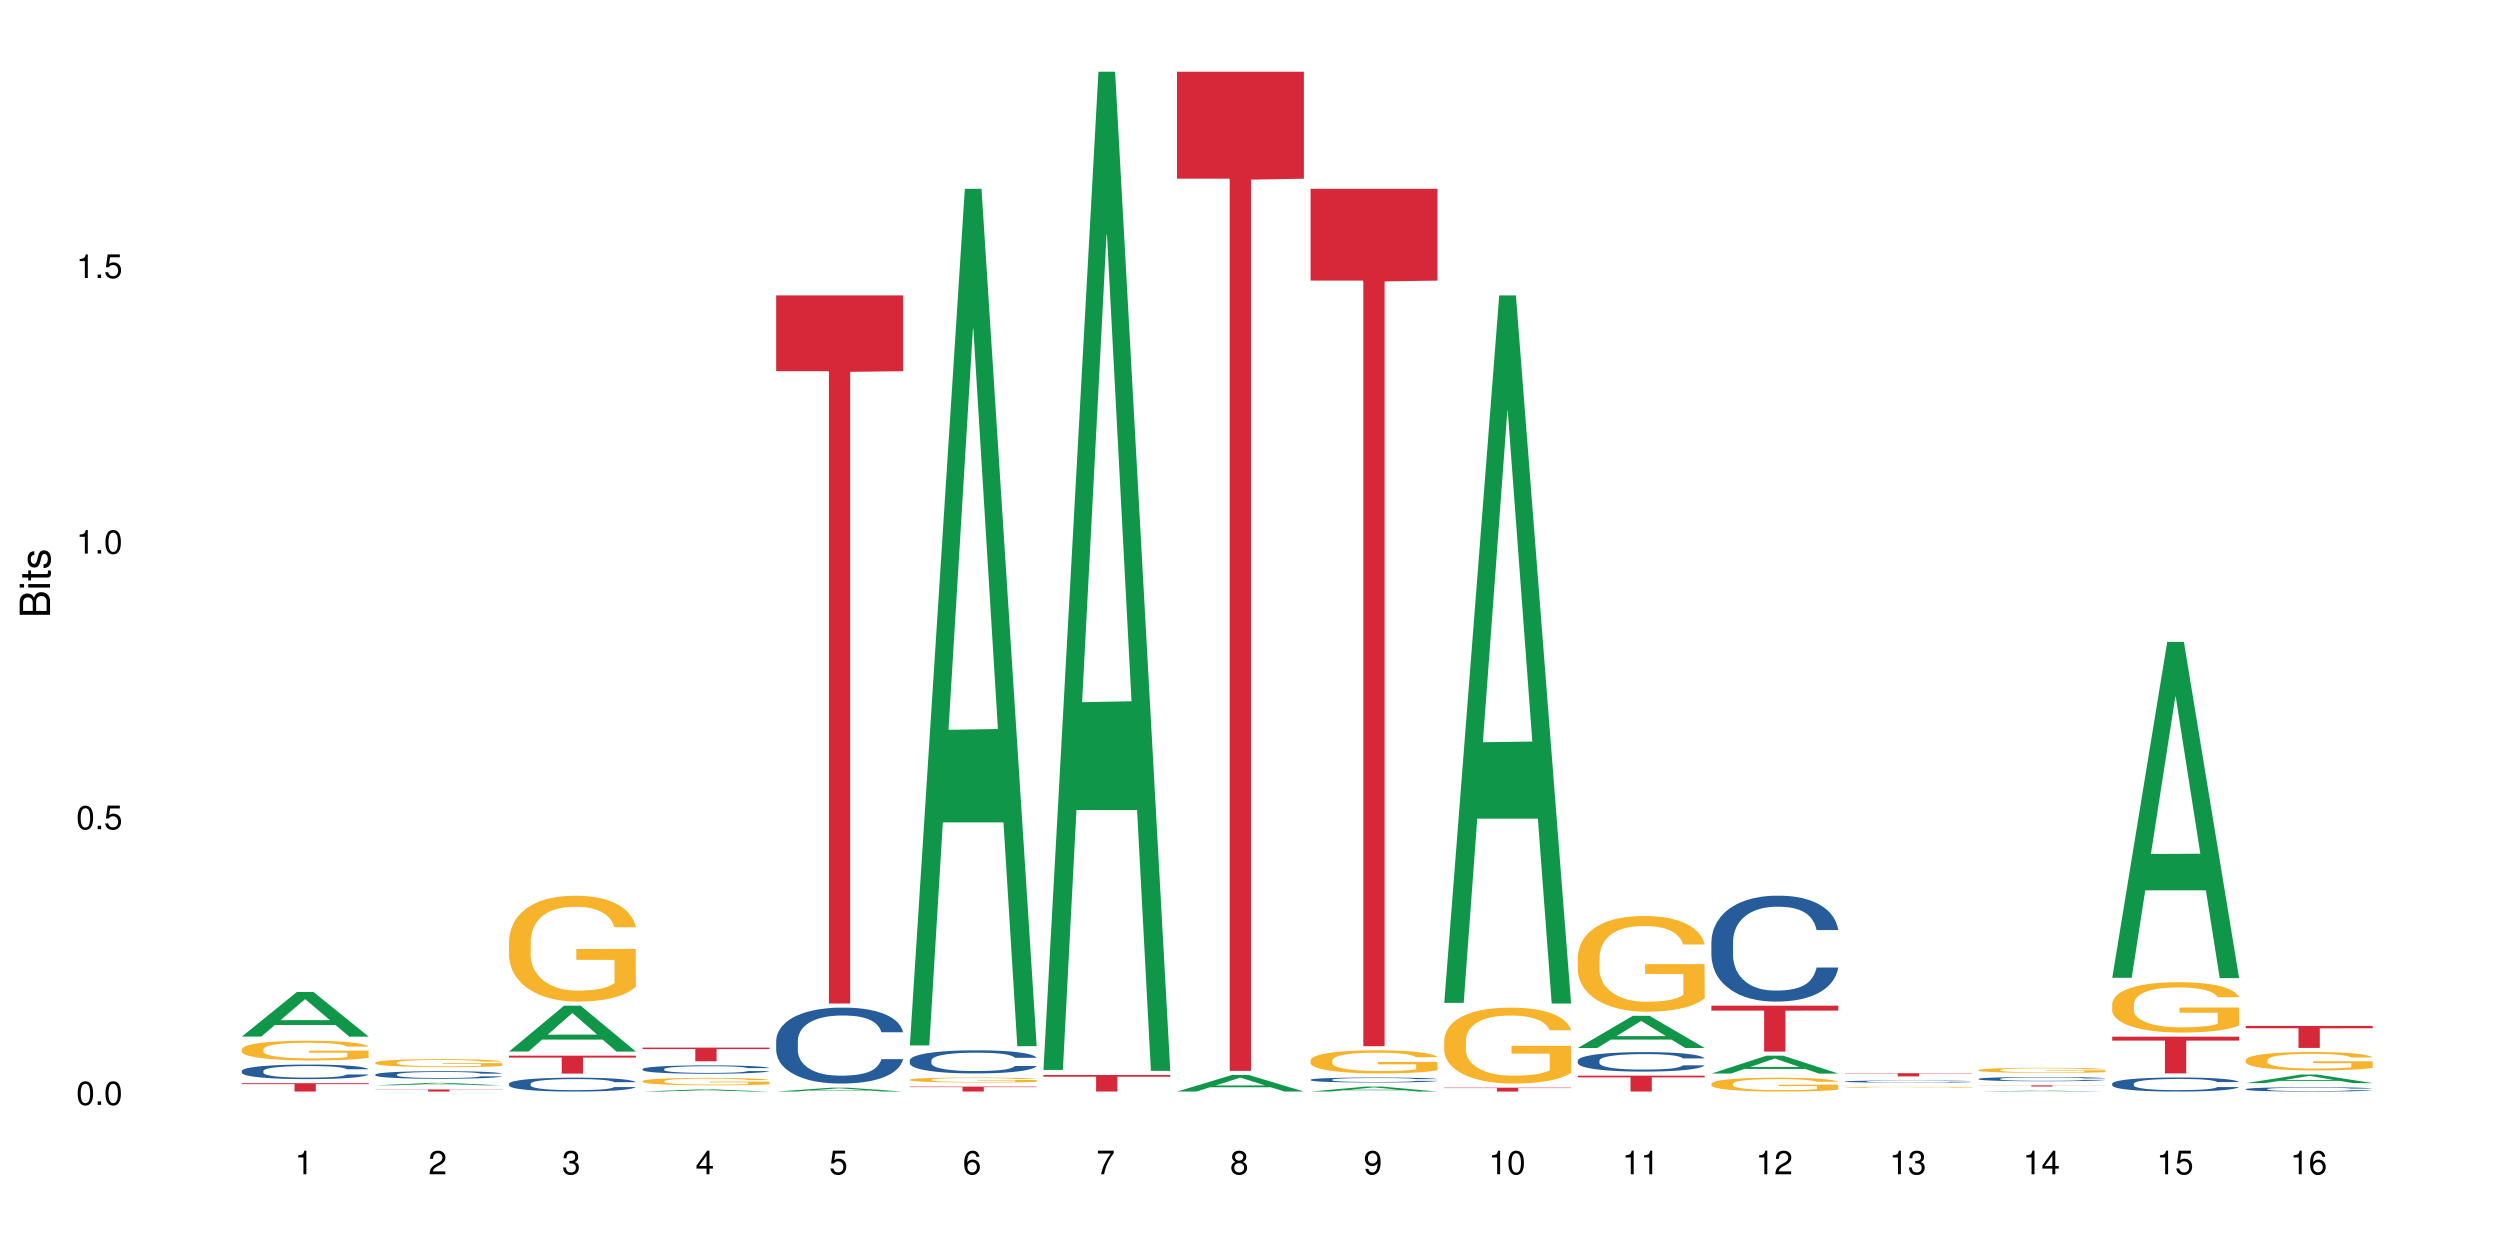 <?xml version="1.0" encoding="UTF-8"?>
<svg xmlns="http://www.w3.org/2000/svg" xmlns:xlink="http://www.w3.org/1999/xlink" width="720pt" height="360pt" viewBox="0 0 720 360" version="1.1">
<defs>
<g>
<symbol overflow="visible" id="glyph0-0">
<path style="stroke:none;" d=""/>
</symbol>
<symbol overflow="visible" id="glyph0-1">
<path style="stroke:none;" d="M 2.641 -6.797 C 2 -6.797 1.422 -6.531 1.078 -6.047 C 0.641 -5.453 0.406 -4.547 0.406 -3.297 C 0.406 -1 1.188 0.219 2.641 0.219 C 4.078 0.219 4.859 -1 4.859 -3.234 C 4.859 -4.562 4.656 -5.438 4.203 -6.047 C 3.844 -6.531 3.281 -6.797 2.641 -6.797 Z M 2.641 -6.047 C 3.547 -6.047 4 -5.125 4 -3.312 C 4 -1.375 3.562 -0.484 2.625 -0.484 C 1.734 -0.484 1.281 -1.422 1.281 -3.281 C 1.281 -5.141 1.734 -6.047 2.641 -6.047 Z M 2.641 -6.047 "/>
</symbol>
<symbol overflow="visible" id="glyph0-2">
<path style="stroke:none;" d="M 1.828 -1 L 0.828 -1 L 0.828 0 L 1.828 0 Z M 1.828 -1 "/>
</symbol>
<symbol overflow="visible" id="glyph0-3">
<path style="stroke:none;" d="M 4.562 -6.797 L 1.062 -6.797 L 0.547 -3.094 L 1.328 -3.094 C 1.719 -3.562 2.047 -3.734 2.578 -3.734 C 3.484 -3.734 4.062 -3.109 4.062 -2.094 C 4.062 -1.125 3.484 -0.531 2.578 -0.531 C 1.828 -0.531 1.375 -0.906 1.188 -1.672 L 0.328 -1.672 C 0.453 -1.109 0.547 -0.844 0.75 -0.594 C 1.125 -0.078 1.828 0.219 2.594 0.219 C 3.969 0.219 4.922 -0.781 4.922 -2.219 C 4.922 -3.562 4.031 -4.484 2.719 -4.484 C 2.25 -4.484 1.859 -4.359 1.469 -4.062 L 1.734 -5.969 L 4.562 -5.969 Z M 4.562 -6.797 "/>
</symbol>
<symbol overflow="visible" id="glyph0-4">
<path style="stroke:none;" d="M 2.484 -4.844 L 2.484 0 L 3.328 0 L 3.328 -6.797 L 2.766 -6.797 C 2.469 -5.75 2.281 -5.609 0.984 -5.453 L 0.984 -4.844 Z M 2.484 -4.844 "/>
</symbol>
<symbol overflow="visible" id="glyph0-5">
<path style="stroke:none;" d="M 4.859 -0.828 L 1.281 -0.828 C 1.359 -1.391 1.672 -1.75 2.5 -2.234 L 3.469 -2.75 C 4.406 -3.266 4.906 -3.969 4.906 -4.812 C 4.906 -5.375 4.672 -5.906 4.266 -6.266 C 3.859 -6.625 3.375 -6.797 2.719 -6.797 C 1.859 -6.797 1.219 -6.5 0.844 -5.922 C 0.609 -5.562 0.5 -5.125 0.484 -4.438 L 1.328 -4.438 C 1.359 -4.906 1.406 -5.188 1.531 -5.406 C 1.75 -5.812 2.188 -6.062 2.703 -6.062 C 3.469 -6.062 4.031 -5.516 4.031 -4.781 C 4.031 -4.25 3.719 -3.797 3.125 -3.438 L 2.234 -2.938 C 0.812 -2.141 0.406 -1.5 0.328 0 L 4.859 0 Z M 4.859 -0.828 "/>
</symbol>
<symbol overflow="visible" id="glyph0-6">
<path style="stroke:none;" d="M 2.125 -3.125 L 2.578 -3.125 C 3.516 -3.125 3.984 -2.703 3.984 -1.891 C 3.984 -1.031 3.469 -0.531 2.578 -0.531 C 1.656 -0.531 1.203 -0.984 1.156 -1.969 L 0.312 -1.969 C 0.344 -1.422 0.438 -1.078 0.609 -0.766 C 0.953 -0.109 1.625 0.219 2.547 0.219 C 3.953 0.219 4.859 -0.609 4.859 -1.906 C 4.859 -2.766 4.516 -3.25 3.703 -3.516 C 4.344 -3.766 4.656 -4.25 4.656 -4.938 C 4.656 -6.109 3.875 -6.797 2.578 -6.797 C 1.203 -6.797 0.484 -6.047 0.453 -4.609 L 1.297 -4.609 C 1.312 -5.016 1.344 -5.25 1.453 -5.453 C 1.641 -5.828 2.062 -6.062 2.594 -6.062 C 3.344 -6.062 3.797 -5.625 3.797 -4.906 C 3.797 -4.422 3.609 -4.141 3.25 -3.984 C 3.016 -3.891 2.719 -3.844 2.125 -3.844 Z M 2.125 -3.125 "/>
</symbol>
<symbol overflow="visible" id="glyph0-7">
<path style="stroke:none;" d="M 3.141 -1.625 L 3.141 0 L 3.984 0 L 3.984 -1.625 L 4.984 -1.625 L 4.984 -2.391 L 3.984 -2.391 L 3.984 -6.797 L 3.359 -6.797 L 0.266 -2.516 L 0.266 -1.625 Z M 3.141 -2.391 L 1 -2.391 L 3.141 -5.359 Z M 3.141 -2.391 "/>
</symbol>
<symbol overflow="visible" id="glyph0-8">
<path style="stroke:none;" d="M 4.781 -5.031 C 4.609 -6.141 3.891 -6.797 2.844 -6.797 C 2.094 -6.797 1.422 -6.438 1.031 -5.828 C 0.609 -5.172 0.406 -4.344 0.406 -3.094 C 0.406 -1.953 0.578 -1.234 0.984 -0.625 C 1.359 -0.078 1.953 0.219 2.703 0.219 C 3.984 0.219 4.922 -0.734 4.922 -2.078 C 4.922 -3.344 4.062 -4.234 2.844 -4.234 C 2.172 -4.234 1.641 -3.969 1.281 -3.469 C 1.281 -5.125 1.828 -6.047 2.797 -6.047 C 3.391 -6.047 3.797 -5.672 3.938 -5.031 Z M 2.734 -3.484 C 3.547 -3.484 4.062 -2.922 4.062 -2 C 4.062 -1.156 3.484 -0.531 2.703 -0.531 C 1.922 -0.531 1.328 -1.188 1.328 -2.047 C 1.328 -2.891 1.906 -3.484 2.734 -3.484 Z M 2.734 -3.484 "/>
</symbol>
<symbol overflow="visible" id="glyph0-9">
<path style="stroke:none;" d="M 4.984 -6.797 L 0.438 -6.797 L 0.438 -5.969 L 4.109 -5.969 C 2.5 -3.656 1.828 -2.234 1.328 0 L 2.219 0 C 2.594 -2.172 3.453 -4.047 4.984 -6.094 Z M 4.984 -6.797 "/>
</symbol>
<symbol overflow="visible" id="glyph0-10">
<path style="stroke:none;" d="M 3.75 -3.578 C 4.453 -4 4.688 -4.344 4.688 -4.984 C 4.688 -6.047 3.844 -6.797 2.641 -6.797 C 1.438 -6.797 0.594 -6.047 0.594 -4.984 C 0.594 -4.359 0.828 -4.016 1.516 -3.578 C 0.734 -3.203 0.359 -2.641 0.359 -1.891 C 0.359 -0.641 1.297 0.219 2.641 0.219 C 3.984 0.219 4.922 -0.641 4.922 -1.875 C 4.922 -2.641 4.531 -3.203 3.75 -3.578 Z M 2.641 -6.047 C 3.359 -6.047 3.812 -5.625 3.812 -4.969 C 3.812 -4.344 3.344 -3.922 2.641 -3.922 C 1.922 -3.922 1.453 -4.344 1.453 -4.984 C 1.453 -5.625 1.922 -6.047 2.641 -6.047 Z M 2.641 -3.203 C 3.484 -3.203 4.062 -2.672 4.062 -1.875 C 4.062 -1.062 3.484 -0.531 2.625 -0.531 C 1.797 -0.531 1.219 -1.078 1.219 -1.875 C 1.219 -2.672 1.797 -3.203 2.641 -3.203 Z M 2.641 -3.203 "/>
</symbol>
<symbol overflow="visible" id="glyph0-11">
<path style="stroke:none;" d="M 0.516 -1.547 C 0.672 -0.438 1.406 0.219 2.438 0.219 C 3.188 0.219 3.859 -0.141 4.266 -0.75 C 4.688 -1.406 4.891 -2.25 4.891 -3.484 C 4.891 -4.625 4.703 -5.359 4.312 -5.953 C 3.938 -6.5 3.344 -6.797 2.594 -6.797 C 1.297 -6.797 0.359 -5.844 0.359 -4.516 C 0.359 -3.25 1.234 -2.344 2.453 -2.344 C 3.094 -2.344 3.562 -2.578 4.016 -3.109 C 4 -1.453 3.469 -0.531 2.5 -0.531 C 1.906 -0.531 1.484 -0.906 1.359 -1.547 Z M 2.578 -6.062 C 3.375 -6.062 3.969 -5.406 3.969 -4.531 C 3.969 -3.688 3.375 -3.094 2.547 -3.094 C 1.734 -3.094 1.234 -3.672 1.234 -4.578 C 1.234 -5.438 1.797 -6.062 2.578 -6.062 Z M 2.578 -6.062 "/>
</symbol>
<symbol overflow="visible" id="glyph1-0">
<path style="stroke:none;" d=""/>
</symbol>
<symbol overflow="visible" id="glyph1-1">
<path style="stroke:none;" d="M 0 -0.953 L 0 -4.891 C 0 -5.719 -0.234 -6.344 -0.734 -6.797 C -1.188 -7.234 -1.812 -7.469 -2.5 -7.469 C -3.547 -7.469 -4.188 -7 -4.625 -5.875 C -4.984 -6.672 -5.641 -7.094 -6.531 -7.094 C -7.156 -7.094 -7.734 -6.859 -8.141 -6.391 C -8.562 -5.938 -8.75 -5.344 -8.75 -4.5 L -8.75 -0.953 Z M -4.984 -2.062 L -7.766 -2.062 L -7.766 -4.219 C -7.766 -4.844 -7.688 -5.203 -7.453 -5.5 C -7.219 -5.812 -6.859 -5.969 -6.375 -5.969 C -5.906 -5.969 -5.531 -5.812 -5.297 -5.5 C -5.062 -5.203 -4.984 -4.844 -4.984 -4.219 Z M -0.984 -2.062 L -4 -2.062 L -4 -4.781 C -4 -5.328 -3.859 -5.688 -3.578 -5.953 C -3.297 -6.219 -2.922 -6.359 -2.484 -6.359 C -2.062 -6.359 -1.688 -6.219 -1.406 -5.953 C -1.109 -5.688 -0.984 -5.328 -0.984 -4.781 Z M -0.984 -2.062 "/>
</symbol>
<symbol overflow="visible" id="glyph1-2">
<path style="stroke:none;" d="M -6.281 -1.797 L -6.281 -0.797 L 0 -0.797 L 0 -1.797 Z M -8.75 -1.797 L -8.75 -0.797 L -7.484 -0.797 L -7.484 -1.797 Z M -8.75 -1.797 "/>
</symbol>
<symbol overflow="visible" id="glyph1-3">
<path style="stroke:none;" d="M -6.281 -3.047 L -6.281 -2.016 L -8.016 -2.016 L -8.016 -1.016 L -6.281 -1.016 L -6.281 -0.172 L -5.469 -0.172 L -5.469 -1.016 L -0.719 -1.016 C -0.078 -1.016 0.281 -1.453 0.281 -2.234 C 0.281 -2.469 0.25 -2.719 0.188 -3.047 L -0.641 -3.047 C -0.609 -2.922 -0.594 -2.766 -0.594 -2.562 C -0.594 -2.141 -0.719 -2.016 -1.156 -2.016 L -5.469 -2.016 L -5.469 -3.047 Z M -6.281 -3.047 "/>
</symbol>
<symbol overflow="visible" id="glyph1-4">
<path style="stroke:none;" d="M -4.531 -5.25 C -5.766 -5.25 -6.469 -4.422 -6.469 -2.969 C -6.469 -1.516 -5.719 -0.562 -4.547 -0.562 C -3.562 -0.562 -3.094 -1.062 -2.734 -2.562 L -2.516 -3.484 C -2.344 -4.188 -2.094 -4.469 -1.625 -4.469 C -1.047 -4.469 -0.641 -3.875 -0.641 -3 C -0.641 -2.453 -0.797 -2 -1.062 -1.75 C -1.25 -1.594 -1.422 -1.531 -1.875 -1.469 L -1.875 -0.406 C -0.422 -0.453 0.281 -1.266 0.281 -2.922 C 0.281 -4.5 -0.5 -5.516 -1.719 -5.516 C -2.656 -5.516 -3.172 -4.984 -3.469 -3.734 L -3.703 -2.766 C -3.891 -1.953 -4.156 -1.609 -4.594 -1.609 C -5.172 -1.609 -5.547 -2.125 -5.547 -2.938 C -5.547 -3.75 -5.203 -4.172 -4.531 -4.203 Z M -4.531 -5.25 "/>
</symbol>
</g>
</defs>
<g id="surface61032">
<rect x="0" y="0" width="720" height="360" style="fill:rgb(100%,100%,100%);fill-opacity:1;stroke:none;"/>
<path style=" stroke:none;fill-rule:nonzero;fill:rgb(6.275%,58.824%,28.235%);fill-opacity:1;" d="M 69.629 298.539 L 69.668 298.527 L 85.484 285.703 L 90.289 285.703 L 106.184 298.551 L 100.598 298.551 L 96.613 295.199 L 79.156 295.199 L 75.254 298.539 L 69.629 298.539 L 80.836 293.809 L 95.012 293.797 L 87.945 287.801 L 87.867 287.789 L 87.789 287.828 L 80.797 293.797 L 80.836 293.809 Z M 69.629 298.539 "/>
<path style=" stroke:none;fill-rule:nonzero;fill:rgb(14.51%,36.078%,60%);fill-opacity:1;" d="M 69.629 308.422 L 69.676 308.418 L 69.676 308.324 L 69.809 308.18 L 70.121 307.996 L 70.434 307.867 L 71.234 307.641 L 72.348 307.426 L 73.508 307.254 L 74.355 307.156 L 75.113 307.078 L 76.852 306.938 L 77.965 306.863 L 79.168 306.801 L 80.641 306.734 L 81.711 306.695 L 84.117 306.633 L 85.898 306.609 L 87.281 306.598 L 90.27 306.598 L 92.051 306.609 L 93.344 306.629 L 94.77 306.66 L 95.973 306.695 L 98.07 306.781 L 99.941 306.887 L 100.789 306.949 L 102.125 307.066 L 103.152 307.184 L 103.863 307.281 L 104.668 307.426 L 105.379 307.598 L 105.914 307.793 L 106.184 307.957 L 99.941 307.957 L 99.629 307.805 L 99.273 307.684 L 98.605 307.527 L 97.938 307.418 L 97 307.305 L 96.152 307.23 L 94.992 307.16 L 93.969 307.113 L 92.898 307.078 L 91.875 307.055 L 89.91 307.031 L 87.637 307.031 L 86.793 307.039 L 85.055 307.07 L 84.117 307.098 L 82.781 307.152 L 81.844 307.203 L 80.73 307.277 L 79.973 307.344 L 79.035 307.441 L 78.367 307.531 L 77.609 307.656 L 77.164 307.754 L 76.762 307.859 L 76.406 307.988 L 76.137 308.121 L 75.961 308.262 L 75.871 308.402 L 75.871 308.996 L 75.961 309.133 L 76.184 309.293 L 76.762 309.527 L 77.609 309.73 L 78.59 309.891 L 79.527 310.008 L 80.059 310.062 L 80.773 310.121 L 81.887 310.199 L 83.492 310.273 L 84.43 310.305 L 85.855 310.336 L 87.328 310.352 L 89.289 310.352 L 91.027 310.336 L 92.184 310.316 L 93.391 310.285 L 95.039 310.223 L 96.062 310.16 L 96.953 310.086 L 97.625 310.016 L 98.07 309.953 L 98.738 309.836 L 99.273 309.703 L 99.676 309.57 L 99.941 309.441 L 106.184 309.441 L 105.914 309.594 L 105.516 309.742 L 105.113 309.855 L 104.488 309.988 L 103.773 310.105 L 102.75 310.242 L 101.902 310.328 L 100.789 310.426 L 99.762 310.496 L 98.648 310.562 L 97 310.641 L 95.93 310.68 L 94.77 310.711 L 93.391 310.742 L 91.648 310.77 L 89.777 310.785 L 88.039 310.789 L 86.168 310.781 L 84.785 310.766 L 82.957 310.73 L 80.684 310.664 L 79.035 310.59 L 77.742 310.516 L 76.629 310.441 L 75.379 310.336 L 73.773 310.168 L 72.793 310.039 L 72.125 309.93 L 71.367 309.781 L 70.832 309.648 L 70.207 309.434 L 69.762 309.16 L 69.629 308.949 Z M 69.629 308.422 "/>
<path style=" stroke:none;fill-rule:nonzero;fill:rgb(96.863%,70.196%,16.863%);fill-opacity:1;" d="M 69.629 302.168 L 69.676 302.16 L 69.676 302.059 L 69.852 301.824 L 70.297 301.5 L 70.879 301.238 L 71.5 301.027 L 71.902 300.922 L 72.57 300.766 L 73.152 300.648 L 74.621 300.418 L 76.496 300.199 L 77.52 300.105 L 78.68 300.016 L 80.328 299.918 L 81.086 299.883 L 83.402 299.797 L 86.035 299.746 L 88.93 299.73 L 90.27 299.734 L 92.098 299.758 L 94.594 299.812 L 96.02 299.867 L 97.133 299.918 L 98.293 299.984 L 99.719 300.09 L 101.055 300.215 L 102.125 300.34 L 103.195 300.496 L 104.086 300.66 L 104.844 300.844 L 105.516 301.059 L 105.914 301.242 L 106.184 301.422 L 99.984 301.422 L 99.629 301.242 L 99.227 301.102 L 98.559 300.93 L 97.891 300.805 L 97.223 300.707 L 95.973 300.57 L 94.906 300.488 L 93.566 300.418 L 92.273 300.371 L 90.805 300.34 L 89.91 300.328 L 87.551 300.328 L 85.41 300.363 L 84.16 300.406 L 83.27 300.449 L 82.023 300.527 L 81.266 300.586 L 80.816 300.629 L 79.48 300.789 L 78.59 300.938 L 78.098 301.035 L 77.477 301.191 L 77.027 301.332 L 76.539 301.539 L 76.27 301.695 L 75.914 302.047 L 75.871 302.98 L 76.004 303.18 L 76.27 303.391 L 76.629 303.578 L 77.164 303.777 L 77.699 303.926 L 78.633 304.129 L 79.438 304.266 L 80.059 304.352 L 81.266 304.492 L 81.754 304.539 L 82.914 304.633 L 84.117 304.707 L 85.59 304.766 L 86.703 304.797 L 88.484 304.824 L 90.758 304.824 L 93.434 304.793 L 95.129 304.75 L 96.285 304.711 L 97.043 304.676 L 97.98 304.617 L 98.648 304.566 L 99.273 304.508 L 100.031 304.418 L 100.031 303.18 L 89.02 303.172 L 89.02 302.594 L 106.137 302.586 L 106.184 304.617 L 105.246 304.758 L 104.086 304.891 L 102.973 304.996 L 101.812 305.086 L 100.164 305.184 L 98.828 305.246 L 96.777 305.316 L 94.906 305.363 L 92.941 305.395 L 91.203 305.41 L 89.152 305.418 L 87.328 305.406 L 85.363 305.375 L 83.805 305.332 L 82.379 305.281 L 80.953 305.215 L 79.168 305.105 L 78.012 305.016 L 76.805 304.906 L 75.602 304.777 L 74.531 304.637 L 73.82 304.527 L 73.105 304.402 L 72.348 304.25 L 71.637 304.07 L 71.102 303.91 L 70.609 303.73 L 70.254 303.559 L 69.898 303.324 L 69.719 303.137 L 69.629 302.977 Z M 69.629 302.168 "/>
<path style=" stroke:none;fill-rule:nonzero;fill:rgb(83.922%,15.686%,22.353%);fill-opacity:1;" d="M 69.629 311.969 L 106.184 311.969 L 106.184 312.227 L 90.949 312.227 L 90.949 314.371 L 84.82 314.371 L 84.82 312.23 L 84.73 312.227 L 69.629 312.227 Z M 69.629 311.969 "/>
<path style=" stroke:none;fill-rule:nonzero;fill:rgb(6.275%,58.824%,28.235%);fill-opacity:1;" d="M 108.105 312.582 L 108.145 312.582 L 123.961 311.867 L 128.766 311.867 L 144.66 312.582 L 139.074 312.582 L 135.09 312.395 L 117.637 312.395 L 113.73 312.582 L 108.105 312.582 L 119.312 312.32 L 133.492 312.32 L 126.422 311.984 L 126.344 311.984 L 126.266 311.988 L 119.273 312.32 L 119.312 312.32 Z M 108.105 312.582 "/>
<path style=" stroke:none;fill-rule:nonzero;fill:rgb(14.51%,36.078%,60%);fill-opacity:1;" d="M 108.105 309.453 L 108.152 309.453 L 108.152 309.406 L 108.285 309.328 L 108.598 309.234 L 108.91 309.168 L 109.711 309.051 L 110.824 308.934 L 111.984 308.848 L 112.832 308.797 L 113.59 308.754 L 115.328 308.68 L 116.441 308.645 L 117.645 308.609 L 119.117 308.574 L 120.188 308.555 L 122.594 308.523 L 124.375 308.508 L 125.758 308.504 L 128.746 308.504 L 130.527 308.512 L 131.82 308.52 L 133.246 308.539 L 134.453 308.555 L 136.547 308.598 L 138.418 308.656 L 139.266 308.688 L 140.602 308.75 L 141.629 308.809 L 142.34 308.859 L 143.145 308.934 L 143.855 309.023 L 144.391 309.125 L 144.66 309.211 L 138.418 309.211 L 138.105 309.133 L 137.75 309.07 L 137.082 308.988 L 136.414 308.93 L 135.477 308.871 L 134.629 308.836 L 133.469 308.797 L 132.445 308.773 L 131.375 308.754 L 130.352 308.742 L 128.391 308.73 L 126.117 308.73 L 125.27 308.734 L 123.531 308.75 L 122.594 308.766 L 121.258 308.793 L 120.32 308.82 L 119.207 308.859 L 118.449 308.895 L 117.512 308.945 L 116.844 308.992 L 116.086 309.059 L 115.641 309.105 L 115.238 309.164 L 114.883 309.23 L 114.613 309.297 L 114.438 309.371 L 114.348 309.445 L 114.348 309.754 L 114.438 309.824 L 114.66 309.91 L 115.238 310.031 L 116.086 310.137 L 117.066 310.223 L 118.004 310.281 L 118.539 310.309 L 119.25 310.34 L 120.363 310.383 L 121.969 310.422 L 122.906 310.438 L 124.332 310.453 L 125.805 310.461 L 127.766 310.461 L 129.504 310.453 L 130.664 310.445 L 131.867 310.426 L 133.516 310.395 L 134.539 310.363 L 135.434 310.324 L 136.102 310.285 L 136.547 310.254 L 137.215 310.191 L 137.75 310.125 L 138.152 310.055 L 138.418 309.984 L 144.66 309.984 L 144.391 310.066 L 143.992 310.145 L 143.59 310.203 L 142.965 310.273 L 142.254 310.332 L 141.227 310.402 L 140.379 310.449 L 139.266 310.5 L 138.242 310.539 L 137.125 310.57 L 135.477 310.613 L 134.406 310.633 L 133.246 310.648 L 131.867 310.664 L 130.129 310.68 L 128.254 310.688 L 126.516 310.688 L 124.645 310.684 L 123.262 310.676 L 121.434 310.66 L 119.16 310.625 L 117.512 310.586 L 116.219 310.547 L 115.105 310.508 L 113.855 310.453 L 112.254 310.367 L 111.27 310.297 L 110.602 310.242 L 109.844 310.164 L 109.309 310.094 L 108.688 309.98 L 108.238 309.84 L 108.105 309.73 Z M 108.105 309.453 "/>
<path style=" stroke:none;fill-rule:nonzero;fill:rgb(96.863%,70.196%,16.863%);fill-opacity:1;" d="M 108.105 306.016 L 108.152 306.012 L 108.152 305.969 L 108.328 305.875 L 108.773 305.746 L 109.355 305.641 L 109.98 305.555 L 110.379 305.512 L 111.047 305.449 L 111.629 305.402 L 113.098 305.309 L 114.973 305.223 L 115.996 305.184 L 117.156 305.148 L 118.805 305.109 L 119.562 305.094 L 121.879 305.059 L 124.512 305.039 L 127.406 305.031 L 128.746 305.035 L 130.574 305.043 L 133.07 305.066 L 134.496 305.086 L 135.609 305.109 L 136.77 305.137 L 138.195 305.176 L 139.531 305.227 L 140.602 305.277 L 141.672 305.34 L 142.562 305.406 L 143.32 305.48 L 143.992 305.566 L 144.391 305.641 L 144.66 305.715 L 138.465 305.715 L 138.105 305.641 L 137.707 305.586 L 137.035 305.516 L 136.367 305.465 L 135.699 305.426 L 134.453 305.371 L 133.383 305.34 L 132.043 305.309 L 130.75 305.289 L 129.281 305.277 L 128.391 305.273 L 126.027 305.273 L 123.887 305.289 L 122.637 305.305 L 121.746 305.32 L 120.5 305.352 L 119.742 305.379 L 119.297 305.395 L 117.957 305.461 L 117.066 305.52 L 116.574 305.559 L 115.953 305.621 L 115.508 305.676 L 115.016 305.762 L 114.75 305.824 L 114.391 305.965 L 114.348 306.344 L 114.48 306.422 L 114.75 306.508 L 115.105 306.582 L 115.641 306.664 L 116.176 306.723 L 117.109 306.805 L 117.914 306.859 L 118.539 306.895 L 119.742 306.953 L 120.23 306.969 L 121.391 307.008 L 122.594 307.035 L 124.066 307.062 L 125.18 307.074 L 126.961 307.086 L 129.234 307.086 L 131.91 307.074 L 133.605 307.055 L 134.762 307.039 L 135.52 307.023 L 136.457 307 L 137.125 306.98 L 137.75 306.957 L 138.508 306.922 L 138.508 306.422 L 127.496 306.418 L 127.496 306.184 L 144.613 306.184 L 144.66 307 L 143.723 307.059 L 142.562 307.113 L 141.449 307.152 L 140.289 307.191 L 138.641 307.23 L 137.305 307.254 L 135.254 307.285 L 133.383 307.305 L 131.422 307.316 L 129.68 307.32 L 127.633 307.324 L 125.805 307.32 L 123.844 307.309 L 122.281 307.289 L 120.855 307.27 L 119.43 307.242 L 117.645 307.199 L 116.488 307.164 L 115.285 307.117 L 114.078 307.066 L 113.012 307.012 L 112.297 306.965 L 111.582 306.914 L 110.824 306.852 L 110.113 306.781 L 109.578 306.719 L 109.086 306.645 L 108.73 306.574 L 108.375 306.48 L 108.195 306.406 L 108.105 306.34 Z M 108.105 306.016 "/>
<path style=" stroke:none;fill-rule:nonzero;fill:rgb(83.922%,15.686%,22.353%);fill-opacity:1;" d="M 108.105 313.762 L 144.66 313.762 L 144.66 313.828 L 129.426 313.828 L 129.426 314.371 L 123.297 314.371 L 123.297 313.828 L 108.105 313.828 Z M 108.105 313.762 "/>
<path style=" stroke:none;fill-rule:nonzero;fill:rgb(6.275%,58.824%,28.235%);fill-opacity:1;" d="M 146.582 302.844 L 146.621 302.828 L 162.438 289.641 L 167.242 289.641 L 183.137 302.855 L 177.551 302.855 L 173.57 299.406 L 156.113 299.406 L 152.207 302.844 L 146.582 302.844 L 157.793 297.977 L 171.969 297.965 L 164.898 291.797 L 164.82 291.785 L 164.742 291.824 L 157.754 297.965 L 157.793 297.977 Z M 146.582 302.844 "/>
<path style=" stroke:none;fill-rule:nonzero;fill:rgb(14.51%,36.078%,60%);fill-opacity:1;" d="M 146.582 312.109 L 146.629 312.105 L 146.629 312.02 L 146.762 311.879 L 147.074 311.703 L 147.387 311.582 L 148.188 311.367 L 149.301 311.16 L 150.461 310.996 L 151.309 310.902 L 152.066 310.828 L 153.805 310.695 L 154.918 310.625 L 156.121 310.562 L 157.594 310.5 L 158.664 310.465 L 161.07 310.406 L 162.855 310.379 L 164.234 310.367 L 167.223 310.367 L 169.004 310.383 L 170.297 310.402 L 171.727 310.43 L 172.93 310.465 L 175.023 310.543 L 176.895 310.645 L 177.742 310.703 L 179.078 310.816 L 180.105 310.93 L 180.82 311.023 L 181.621 311.16 L 182.336 311.324 L 182.867 311.508 L 183.137 311.668 L 176.895 311.668 L 176.582 311.52 L 176.227 311.406 L 175.559 311.258 L 174.891 311.152 L 173.953 311.043 L 173.105 310.977 L 171.949 310.906 L 170.922 310.863 L 169.852 310.828 L 168.828 310.809 L 166.867 310.785 L 164.594 310.785 L 163.746 310.793 L 162.008 310.82 L 161.07 310.848 L 159.734 310.898 L 158.797 310.945 L 157.684 311.02 L 156.926 311.082 L 155.988 311.176 L 155.32 311.262 L 154.562 311.383 L 154.117 311.473 L 153.715 311.574 L 153.359 311.695 L 153.09 311.824 L 152.914 311.961 L 152.824 312.09 L 152.824 312.66 L 152.914 312.789 L 153.137 312.945 L 153.715 313.168 L 154.562 313.359 L 155.543 313.516 L 156.48 313.625 L 157.016 313.676 L 157.727 313.734 L 158.844 313.809 L 160.445 313.879 L 161.383 313.91 L 162.809 313.938 L 164.281 313.953 L 166.242 313.953 L 167.98 313.938 L 169.141 313.922 L 170.344 313.891 L 171.992 313.828 L 173.016 313.77 L 173.91 313.699 L 174.578 313.633 L 175.023 313.574 L 175.691 313.461 L 176.227 313.336 L 176.629 313.207 L 176.895 313.082 L 183.137 313.082 L 182.867 313.23 L 182.469 313.371 L 182.066 313.477 L 181.441 313.605 L 180.73 313.719 L 179.703 313.848 L 178.855 313.93 L 177.742 314.023 L 176.719 314.094 L 175.602 314.156 L 173.953 314.227 L 172.883 314.266 L 171.727 314.297 L 170.344 314.328 L 168.605 314.352 L 166.73 314.367 L 164.992 314.371 L 163.121 314.363 L 161.738 314.348 L 159.91 314.316 L 157.637 314.25 L 155.988 314.18 L 154.695 314.109 L 153.582 314.039 L 152.332 313.938 L 150.73 313.777 L 149.75 313.652 L 149.078 313.551 L 148.32 313.41 L 147.785 313.281 L 147.164 313.074 L 146.719 312.816 L 146.582 312.613 Z M 146.582 312.109 "/>
<path style=" stroke:none;fill-rule:nonzero;fill:rgb(96.863%,70.196%,16.863%);fill-opacity:1;" d="M 146.582 271.027 L 146.629 271 L 146.629 270.445 L 146.805 269.191 L 147.25 267.465 L 147.832 266.043 L 148.457 264.93 L 148.855 264.348 L 149.523 263.512 L 150.105 262.898 L 151.574 261.645 L 153.449 260.477 L 154.473 259.973 L 155.633 259.5 L 157.281 258.973 L 158.039 258.777 L 160.359 258.332 L 162.988 258.055 L 165.887 257.969 L 167.223 257.996 L 169.051 258.109 L 171.547 258.414 L 172.973 258.695 L 174.086 258.973 L 175.246 259.336 L 176.672 259.891 L 178.012 260.559 L 179.078 261.227 L 180.148 262.062 L 181.043 262.953 L 181.801 263.93 L 182.469 265.098 L 182.867 266.074 L 183.137 267.047 L 176.941 267.047 L 176.582 266.074 L 176.184 265.32 L 175.516 264.402 L 174.844 263.734 L 174.176 263.203 L 172.93 262.48 L 171.859 262.035 L 170.52 261.645 L 169.227 261.395 L 167.758 261.227 L 166.867 261.172 L 164.504 261.172 L 162.363 261.367 L 161.117 261.59 L 160.223 261.812 L 158.977 262.23 L 158.219 262.562 L 157.773 262.785 L 156.434 263.648 L 155.543 264.43 L 155.055 264.957 L 154.43 265.793 L 153.984 266.547 L 153.492 267.66 L 153.227 268.496 L 152.867 270.387 L 152.824 275.398 L 152.957 276.457 L 153.227 277.602 L 153.582 278.602 L 154.117 279.66 L 154.652 280.469 L 155.586 281.555 L 156.391 282.277 L 157.016 282.75 L 158.219 283.504 L 158.707 283.754 L 159.867 284.254 L 161.07 284.645 L 162.543 284.98 L 163.656 285.145 L 165.438 285.285 L 167.711 285.285 L 170.387 285.117 L 172.082 284.895 L 173.242 284.672 L 174 284.477 L 174.934 284.172 L 175.602 283.895 L 176.227 283.586 L 176.984 283.113 L 176.984 276.457 L 165.973 276.43 L 165.973 273.312 L 183.094 273.285 L 183.137 284.172 L 182.199 284.922 L 181.043 285.648 L 179.926 286.203 L 178.77 286.676 L 177.117 287.207 L 175.781 287.539 L 173.73 287.93 L 171.859 288.18 L 169.898 288.348 L 168.16 288.43 L 166.109 288.461 L 164.281 288.402 L 162.32 288.238 L 160.758 288.016 L 159.332 287.734 L 157.906 287.375 L 156.121 286.789 L 154.965 286.316 L 153.762 285.73 L 152.555 285.035 L 151.488 284.281 L 150.773 283.699 L 150.059 283.031 L 149.301 282.195 L 148.59 281.246 L 148.055 280.383 L 147.562 279.41 L 147.207 278.492 L 146.852 277.238 L 146.672 276.234 L 146.582 275.371 Z M 146.582 271.027 "/>
<path style=" stroke:none;fill-rule:nonzero;fill:rgb(83.922%,15.686%,22.353%);fill-opacity:1;" d="M 146.582 304.035 L 183.137 304.035 L 183.137 304.586 L 167.902 304.59 L 167.902 309.188 L 161.773 309.188 L 161.773 304.594 L 161.684 304.586 L 146.582 304.586 Z M 146.582 304.035 "/>
<path style=" stroke:none;fill-rule:nonzero;fill:rgb(6.275%,58.824%,28.235%);fill-opacity:1;" d="M 185.059 314.371 L 185.098 314.371 L 200.914 313.75 L 205.719 313.75 L 221.613 314.371 L 216.027 314.371 L 212.047 314.207 L 194.59 314.207 L 190.684 314.371 L 185.059 314.371 L 196.27 314.141 L 210.445 314.141 L 203.375 313.852 L 203.219 313.852 L 196.23 314.141 L 196.27 314.141 Z M 185.059 314.371 "/>
<path style=" stroke:none;fill-rule:nonzero;fill:rgb(14.51%,36.078%,60%);fill-opacity:1;" d="M 185.059 307.883 L 185.105 307.879 L 185.105 307.824 L 185.238 307.742 L 185.551 307.637 L 185.863 307.562 L 186.664 307.434 L 187.781 307.305 L 188.938 307.207 L 189.785 307.152 L 190.543 307.105 L 192.281 307.023 L 193.395 306.984 L 194.602 306.945 L 196.07 306.906 L 197.141 306.887 L 199.547 306.852 L 201.332 306.836 L 202.711 306.828 L 205.699 306.828 L 207.484 306.836 L 208.773 306.848 L 210.203 306.867 L 211.406 306.887 L 213.5 306.934 L 215.371 306.996 L 216.219 307.031 L 217.559 307.102 L 218.582 307.168 L 219.297 307.223 L 220.098 307.305 L 220.812 307.406 L 221.348 307.52 L 221.613 307.613 L 215.371 307.613 L 215.062 307.523 L 214.703 307.457 L 214.035 307.367 L 213.367 307.301 L 212.43 307.238 L 211.582 307.195 L 210.426 307.152 L 209.398 307.125 L 208.328 307.105 L 207.305 307.094 L 205.344 307.082 L 203.07 307.082 L 202.223 307.086 L 200.484 307.102 L 199.547 307.117 L 198.211 307.148 L 197.273 307.176 L 196.16 307.223 L 195.402 307.258 L 194.465 307.316 L 193.797 307.367 L 193.039 307.441 L 192.594 307.496 L 192.191 307.559 L 191.836 307.633 L 191.57 307.707 L 191.391 307.789 L 191.301 307.871 L 191.301 308.211 L 191.391 308.293 L 191.613 308.387 L 192.191 308.52 L 193.039 308.637 L 194.02 308.73 L 194.957 308.797 L 195.492 308.828 L 196.203 308.863 L 197.32 308.906 L 198.922 308.953 L 199.859 308.969 L 201.285 308.988 L 202.758 308.996 L 204.719 308.996 L 206.457 308.988 L 207.617 308.977 L 208.82 308.957 L 210.469 308.922 L 211.496 308.887 L 212.387 308.844 L 213.055 308.801 L 213.5 308.766 L 214.168 308.699 L 214.703 308.621 L 215.105 308.543 L 215.371 308.469 L 221.613 308.469 L 221.348 308.559 L 220.945 308.645 L 220.543 308.707 L 219.918 308.785 L 219.207 308.855 L 218.18 308.934 L 217.336 308.984 L 216.219 309.039 L 215.195 309.078 L 214.078 309.117 L 212.43 309.16 L 211.359 309.184 L 210.203 309.203 L 208.82 309.223 L 207.082 309.238 L 205.211 309.246 L 203.469 309.25 L 201.598 309.242 L 200.215 309.234 L 198.391 309.215 L 196.117 309.176 L 194.465 309.133 L 193.172 309.09 L 192.059 309.047 L 190.812 308.988 L 189.207 308.891 L 188.227 308.816 L 187.555 308.754 L 186.797 308.668 L 186.266 308.59 L 185.641 308.465 L 185.195 308.309 L 185.059 308.188 Z M 185.059 307.883 "/>
<path style=" stroke:none;fill-rule:nonzero;fill:rgb(96.863%,70.196%,16.863%);fill-opacity:1;" d="M 185.059 311.344 L 185.105 311.344 L 185.105 311.305 L 185.281 311.215 L 185.73 311.094 L 186.309 310.996 L 186.934 310.918 L 187.332 310.875 L 188.004 310.816 L 188.582 310.773 L 190.055 310.688 L 191.926 310.605 L 192.949 310.57 L 194.109 310.535 L 195.758 310.5 L 196.516 310.484 L 198.836 310.453 L 201.465 310.434 L 204.363 310.426 L 205.699 310.43 L 207.527 310.438 L 210.023 310.461 L 211.449 310.48 L 212.562 310.5 L 213.723 310.523 L 215.148 310.562 L 216.488 310.609 L 217.559 310.656 L 218.625 310.715 L 219.52 310.777 L 220.277 310.848 L 220.945 310.93 L 221.348 310.996 L 221.613 311.066 L 215.418 311.066 L 215.062 310.996 L 214.66 310.945 L 213.992 310.879 L 213.32 310.832 L 212.652 310.797 L 211.406 310.746 L 210.336 310.715 L 209 310.688 L 207.707 310.668 L 206.234 310.656 L 205.344 310.652 L 202.98 310.652 L 200.84 310.668 L 199.594 310.684 L 198.699 310.699 L 197.453 310.727 L 196.695 310.75 L 196.25 310.766 L 194.91 310.828 L 194.02 310.883 L 193.531 310.918 L 192.906 310.977 L 192.461 311.031 L 191.969 311.109 L 191.703 311.168 L 191.344 311.301 L 191.301 311.652 L 191.434 311.727 L 191.703 311.809 L 192.059 311.879 L 192.594 311.953 L 193.129 312.008 L 194.066 312.086 L 194.867 312.137 L 195.492 312.168 L 196.695 312.223 L 197.184 312.238 L 198.344 312.273 L 199.547 312.301 L 201.02 312.328 L 202.133 312.34 L 203.918 312.348 L 206.191 312.348 L 208.863 312.336 L 210.559 312.32 L 211.719 312.305 L 212.477 312.289 L 213.41 312.27 L 214.078 312.25 L 214.703 312.227 L 215.461 312.195 L 215.461 311.727 L 204.453 311.727 L 204.453 311.508 L 221.57 311.504 L 221.613 312.27 L 220.676 312.324 L 219.52 312.375 L 218.402 312.414 L 217.246 312.445 L 215.594 312.484 L 214.258 312.508 L 212.207 312.535 L 210.336 312.551 L 208.375 312.562 L 206.637 312.57 L 204.586 312.57 L 202.758 312.566 L 200.797 312.555 L 199.234 312.539 L 197.809 312.52 L 196.383 312.496 L 194.602 312.453 L 193.441 312.422 L 192.238 312.379 L 191.035 312.332 L 189.965 312.277 L 189.25 312.234 L 188.539 312.188 L 187.781 312.129 L 187.066 312.062 L 186.531 312.004 L 186.039 311.934 L 185.684 311.871 L 185.328 311.781 L 185.148 311.711 L 185.059 311.652 Z M 185.059 311.344 "/>
<path style=" stroke:none;fill-rule:nonzero;fill:rgb(83.922%,15.686%,22.353%);fill-opacity:1;" d="M 185.059 301.707 L 221.613 301.707 L 221.613 302.129 L 206.379 302.133 L 206.379 305.648 L 200.25 305.648 L 200.25 302.137 L 200.16 302.129 L 185.059 302.129 Z M 185.059 301.707 "/>
<path style=" stroke:none;fill-rule:nonzero;fill:rgb(6.275%,58.824%,28.235%);fill-opacity:1;" d="M 223.539 314.371 L 223.578 314.367 L 239.391 313.246 L 244.195 313.246 L 260.09 314.371 L 254.504 314.371 L 250.523 314.078 L 233.066 314.078 L 229.16 314.371 L 223.539 314.371 L 234.746 313.957 L 248.922 313.953 L 241.852 313.43 L 241.695 313.43 L 234.707 313.953 L 234.746 313.957 Z M 223.539 314.371 "/>
<path style=" stroke:none;fill-rule:nonzero;fill:rgb(14.51%,36.078%,60%);fill-opacity:1;" d="M 223.539 299.711 L 223.582 299.691 L 223.582 299.211 L 223.715 298.453 L 224.027 297.492 L 224.34 296.832 L 225.141 295.656 L 226.258 294.516 L 227.414 293.637 L 228.262 293.117 L 229.02 292.715 L 230.758 291.977 L 231.875 291.598 L 233.078 291.258 L 234.547 290.918 L 235.617 290.719 L 238.023 290.398 L 239.809 290.258 L 241.191 290.199 L 244.176 290.199 L 245.961 290.277 L 247.254 290.379 L 248.68 290.539 L 249.883 290.719 L 251.977 291.156 L 253.848 291.715 L 254.695 292.035 L 256.035 292.656 L 257.059 293.254 L 257.773 293.777 L 258.574 294.516 L 259.289 295.414 L 259.824 296.434 L 260.09 297.293 L 253.848 297.293 L 253.539 296.492 L 253.18 295.875 L 252.512 295.055 L 251.844 294.477 L 250.906 293.895 L 250.059 293.516 L 248.902 293.137 L 247.875 292.895 L 246.805 292.715 L 245.781 292.598 L 243.82 292.477 L 241.547 292.477 L 240.699 292.516 L 238.961 292.676 L 238.023 292.816 L 236.688 293.098 L 235.75 293.355 L 234.637 293.754 L 233.879 294.094 L 232.941 294.613 L 232.273 295.074 L 231.516 295.734 L 231.07 296.234 L 230.668 296.793 L 230.312 297.453 L 230.047 298.152 L 229.867 298.895 L 229.777 299.613 L 229.777 302.711 L 229.867 303.43 L 230.09 304.27 L 230.668 305.488 L 231.516 306.547 L 232.496 307.387 L 233.434 307.988 L 233.969 308.27 L 234.68 308.586 L 235.797 308.988 L 237.402 309.387 L 238.336 309.547 L 239.762 309.707 L 241.234 309.785 L 243.195 309.785 L 244.934 309.707 L 246.094 309.605 L 247.297 309.445 L 248.945 309.105 L 249.973 308.789 L 250.863 308.406 L 251.531 308.027 L 251.977 307.707 L 252.645 307.09 L 253.18 306.41 L 253.582 305.711 L 253.848 305.031 L 260.09 305.031 L 259.824 305.828 L 259.422 306.609 L 259.02 307.188 L 258.395 307.887 L 257.684 308.508 L 256.656 309.207 L 255.812 309.668 L 254.695 310.168 L 253.672 310.547 L 252.559 310.887 L 250.906 311.285 L 249.836 311.484 L 248.68 311.668 L 247.297 311.824 L 245.559 311.965 L 243.688 312.047 L 241.949 312.066 L 240.074 312.027 L 238.695 311.945 L 236.867 311.766 L 234.594 311.406 L 232.941 311.027 L 231.648 310.648 L 230.535 310.246 L 229.289 309.707 L 227.684 308.828 L 226.703 308.148 L 226.035 307.59 L 225.277 306.809 L 224.742 306.109 L 224.117 304.988 L 223.672 303.57 L 223.539 302.473 Z M 223.539 299.711 "/>
<path style=" stroke:none;fill-rule:nonzero;fill:rgb(83.922%,15.686%,22.353%);fill-opacity:1;" d="M 223.539 85.07 L 260.09 85.07 L 260.09 106.902 L 244.855 107.094 L 244.855 289.02 L 238.727 289.02 L 238.727 107.285 L 238.637 106.902 L 223.539 106.902 Z M 223.539 85.07 "/>
<path style=" stroke:none;fill-rule:nonzero;fill:rgb(6.275%,58.824%,28.235%);fill-opacity:1;" d="M 262.016 301.082 L 262.055 300.848 L 277.871 54.379 L 282.672 54.379 L 298.566 301.312 L 292.984 301.312 L 289 236.855 L 271.543 236.855 L 267.637 301.082 L 262.016 301.082 L 273.223 210.191 L 287.398 209.957 L 280.328 94.723 L 280.25 94.492 L 280.172 95.188 L 273.184 209.957 L 273.223 210.191 Z M 262.016 301.082 "/>
<path style=" stroke:none;fill-rule:nonzero;fill:rgb(14.51%,36.078%,60%);fill-opacity:1;" d="M 262.016 305.387 L 262.059 305.383 L 262.059 305.234 L 262.191 305.004 L 262.504 304.711 L 262.816 304.512 L 263.617 304.152 L 264.734 303.805 L 265.891 303.539 L 266.738 303.379 L 267.496 303.258 L 269.234 303.031 L 270.352 302.918 L 271.555 302.812 L 273.023 302.711 L 274.094 302.648 L 276.5 302.551 L 278.285 302.512 L 279.668 302.492 L 282.652 302.492 L 284.438 302.516 L 285.73 302.547 L 287.156 302.594 L 288.359 302.648 L 290.453 302.785 L 292.328 302.953 L 293.172 303.051 L 294.512 303.238 L 295.535 303.422 L 296.25 303.582 L 297.051 303.805 L 297.766 304.078 L 298.301 304.391 L 298.566 304.652 L 292.328 304.652 L 292.016 304.406 L 291.656 304.219 L 290.988 303.969 L 290.32 303.793 L 289.383 303.617 L 288.539 303.5 L 287.379 303.387 L 286.352 303.312 L 285.285 303.258 L 284.258 303.223 L 282.297 303.184 L 280.023 303.184 L 279.176 303.199 L 277.438 303.246 L 276.5 303.289 L 275.164 303.375 L 274.227 303.453 L 273.113 303.574 L 272.355 303.68 L 271.422 303.836 L 270.75 303.977 L 269.992 304.176 L 269.547 304.328 L 269.148 304.5 L 268.789 304.699 L 268.523 304.914 L 268.344 305.137 L 268.254 305.355 L 268.254 306.301 L 268.344 306.52 L 268.566 306.773 L 269.148 307.145 L 269.992 307.469 L 270.973 307.723 L 271.91 307.906 L 272.445 307.992 L 273.16 308.09 L 274.273 308.211 L 275.879 308.332 L 276.812 308.379 L 278.238 308.43 L 279.711 308.453 L 281.672 308.453 L 283.41 308.43 L 284.57 308.398 L 285.773 308.352 L 287.422 308.246 L 288.449 308.148 L 289.34 308.035 L 290.008 307.918 L 290.453 307.82 L 291.121 307.633 L 291.656 307.426 L 292.059 307.211 L 292.328 307.004 L 298.566 307.004 L 298.301 307.25 L 297.898 307.488 L 297.496 307.664 L 296.875 307.875 L 296.16 308.062 L 295.137 308.277 L 294.289 308.418 L 293.172 308.57 L 292.148 308.684 L 291.035 308.789 L 289.383 308.91 L 288.316 308.973 L 287.156 309.027 L 285.773 309.074 L 284.035 309.117 L 282.164 309.141 L 280.426 309.148 L 278.551 309.137 L 277.172 309.109 L 275.344 309.055 L 273.07 308.945 L 271.422 308.832 L 270.129 308.715 L 269.012 308.594 L 267.766 308.43 L 266.16 308.16 L 265.18 307.953 L 264.512 307.785 L 263.754 307.547 L 263.219 307.336 L 262.594 306.992 L 262.148 306.562 L 262.016 306.227 Z M 262.016 305.387 "/>
<path style=" stroke:none;fill-rule:nonzero;fill:rgb(96.863%,70.196%,16.863%);fill-opacity:1;" d="M 262.016 310.941 L 262.059 310.938 L 262.059 310.914 L 262.238 310.855 L 262.684 310.773 L 263.262 310.707 L 263.887 310.652 L 264.289 310.625 L 264.957 310.586 L 265.535 310.559 L 267.008 310.5 L 268.879 310.445 L 269.906 310.422 L 271.062 310.398 L 272.711 310.375 L 273.469 310.363 L 275.789 310.344 L 278.418 310.332 L 281.316 310.328 L 282.652 310.328 L 284.48 310.332 L 286.977 310.348 L 288.402 310.359 L 289.52 310.375 L 290.676 310.391 L 292.105 310.418 L 293.441 310.449 L 294.512 310.48 L 295.582 310.52 L 296.473 310.562 L 297.23 310.605 L 297.898 310.66 L 298.301 310.707 L 298.566 310.754 L 292.371 310.754 L 292.016 310.707 L 291.613 310.672 L 290.945 310.629 L 290.277 310.598 L 289.605 310.574 L 288.359 310.539 L 287.289 310.52 L 285.953 310.5 L 284.66 310.488 L 283.188 310.48 L 282.297 310.477 L 279.934 310.477 L 277.793 310.488 L 276.547 310.496 L 275.656 310.508 L 274.406 310.527 L 273.648 310.543 L 273.203 310.555 L 271.867 310.594 L 270.973 310.629 L 270.484 310.656 L 269.859 310.695 L 269.414 310.73 L 268.922 310.781 L 268.656 310.82 L 268.301 310.91 L 268.254 311.145 L 268.391 311.195 L 268.656 311.25 L 269.012 311.297 L 269.547 311.344 L 270.082 311.383 L 271.02 311.434 L 271.82 311.469 L 272.445 311.492 L 273.648 311.527 L 274.141 311.539 L 275.297 311.562 L 276.5 311.578 L 277.973 311.594 L 279.086 311.602 L 280.871 311.609 L 283.145 311.609 L 285.816 311.602 L 287.512 311.59 L 288.672 311.582 L 289.43 311.57 L 290.363 311.559 L 291.035 311.543 L 291.656 311.531 L 292.414 311.508 L 292.414 311.195 L 281.406 311.195 L 281.406 311.047 L 298.523 311.047 L 298.566 311.559 L 297.633 311.594 L 296.473 311.625 L 295.359 311.652 L 294.199 311.676 L 292.551 311.699 L 291.211 311.715 L 289.16 311.734 L 287.289 311.746 L 285.328 311.754 L 283.59 311.758 L 279.711 311.758 L 277.75 311.75 L 276.191 311.738 L 274.762 311.727 L 273.336 311.707 L 271.555 311.68 L 270.395 311.66 L 267.988 311.598 L 266.918 311.562 L 266.203 311.535 L 265.492 311.504 L 264.734 311.465 L 264.02 311.422 L 263.484 311.379 L 262.996 311.332 L 262.637 311.289 L 262.281 311.23 L 262.102 311.184 L 262.016 311.145 Z M 262.016 310.941 "/>
<path style=" stroke:none;fill-rule:nonzero;fill:rgb(83.922%,15.686%,22.353%);fill-opacity:1;" d="M 262.016 312.938 L 298.566 312.938 L 298.566 313.09 L 283.332 313.094 L 283.332 314.371 L 277.203 314.371 L 277.203 313.094 L 277.113 313.09 L 262.016 313.09 Z M 262.016 312.938 "/>
<path style=" stroke:none;fill-rule:nonzero;fill:rgb(6.275%,58.824%,28.235%);fill-opacity:1;" d="M 300.492 308.145 L 300.531 307.871 L 316.348 20.664 L 321.148 20.664 L 337.043 308.414 L 331.461 308.414 L 327.477 233.301 L 310.02 233.301 L 306.113 308.145 L 300.492 308.145 L 311.699 202.23 L 325.875 201.961 L 318.809 67.676 L 318.73 67.406 L 318.652 68.215 L 311.66 201.961 L 311.699 202.23 Z M 300.492 308.145 "/>
<path style=" stroke:none;fill-rule:nonzero;fill:rgb(83.922%,15.686%,22.353%);fill-opacity:1;" d="M 300.492 309.594 L 337.043 309.594 L 337.043 310.105 L 321.809 310.109 L 321.809 314.371 L 315.68 314.371 L 315.68 310.113 L 315.594 310.105 L 300.492 310.105 Z M 300.492 309.594 "/>
<path style=" stroke:none;fill-rule:nonzero;fill:rgb(6.275%,58.824%,28.235%);fill-opacity:1;" d="M 338.969 314.367 L 339.008 314.363 L 354.824 309.594 L 359.625 309.594 L 375.52 314.371 L 369.938 314.371 L 365.953 313.125 L 348.496 313.125 L 344.59 314.367 L 338.969 314.367 L 350.176 312.609 L 364.352 312.602 L 357.285 310.375 L 357.207 310.367 L 357.129 310.383 L 350.137 312.602 L 350.176 312.609 Z M 338.969 314.367 "/>
<path style=" stroke:none;fill-rule:nonzero;fill:rgb(83.922%,15.686%,22.353%);fill-opacity:1;" d="M 338.969 20.664 L 375.52 20.664 L 375.52 51.465 L 360.285 51.734 L 360.285 308.414 L 354.156 308.414 L 354.156 52.004 L 354.07 51.465 L 338.969 51.465 Z M 338.969 20.664 "/>
<path style=" stroke:none;fill-rule:nonzero;fill:rgb(6.275%,58.824%,28.235%);fill-opacity:1;" d="M 377.445 314.371 L 377.484 314.367 L 393.301 312.938 L 398.105 312.938 L 414 314.371 L 408.414 314.371 L 404.43 313.996 L 386.973 313.996 L 383.07 314.371 L 377.445 314.371 L 388.652 313.844 L 402.828 313.84 L 395.762 313.172 L 395.684 313.172 L 395.605 313.176 L 388.613 313.84 L 388.652 313.844 Z M 377.445 314.371 "/>
<path style=" stroke:none;fill-rule:nonzero;fill:rgb(14.51%,36.078%,60%);fill-opacity:1;" d="M 377.445 310.949 L 377.488 310.949 L 377.488 310.918 L 377.625 310.867 L 377.934 310.805 L 378.246 310.762 L 379.051 310.684 L 380.164 310.609 L 381.324 310.551 L 382.172 310.52 L 382.93 310.492 L 384.668 310.441 L 385.781 310.418 L 386.984 310.395 L 388.457 310.375 L 389.527 310.359 L 391.934 310.34 L 393.715 310.332 L 395.098 310.328 L 398.086 310.328 L 399.867 310.332 L 401.16 310.34 L 402.586 310.348 L 403.789 310.359 L 405.887 310.391 L 407.758 310.426 L 408.605 310.445 L 409.941 310.488 L 410.969 310.527 L 411.68 310.562 L 412.484 310.609 L 413.195 310.668 L 413.73 310.734 L 414 310.793 L 407.758 310.793 L 407.445 310.738 L 407.09 310.699 L 406.422 310.645 L 405.75 310.605 L 404.816 310.57 L 403.969 310.543 L 402.809 310.52 L 401.785 310.504 L 400.715 310.492 L 399.688 310.484 L 397.727 310.477 L 395.453 310.477 L 394.605 310.48 L 392.867 310.488 L 391.934 310.5 L 390.594 310.516 L 389.66 310.535 L 388.543 310.559 L 387.785 310.582 L 386.852 310.617 L 386.184 310.645 L 385.426 310.688 L 384.98 310.723 L 384.578 310.758 L 384.223 310.801 L 383.953 310.848 L 383.773 310.895 L 383.688 310.945 L 383.688 311.145 L 383.773 311.195 L 383.996 311.25 L 384.578 311.328 L 385.426 311.398 L 386.406 311.453 L 387.34 311.492 L 387.875 311.512 L 388.59 311.531 L 389.703 311.559 L 391.309 311.582 L 392.246 311.594 L 393.672 311.605 L 395.141 311.609 L 397.105 311.609 L 398.844 311.605 L 400 311.598 L 401.203 311.586 L 402.855 311.566 L 403.879 311.543 L 404.77 311.52 L 405.441 311.496 L 405.887 311.473 L 406.555 311.434 L 407.09 311.387 L 407.488 311.344 L 407.758 311.297 L 414 311.297 L 413.73 311.352 L 413.328 311.402 L 412.93 311.441 L 412.305 311.484 L 411.59 311.527 L 410.566 311.57 L 409.719 311.602 L 408.605 311.633 L 407.578 311.66 L 406.465 311.684 L 404.816 311.707 L 403.746 311.723 L 402.586 311.734 L 401.203 311.742 L 399.465 311.754 L 397.594 311.758 L 393.984 311.758 L 392.602 311.75 L 390.773 311.738 L 388.5 311.715 L 386.852 311.691 L 385.559 311.664 L 384.445 311.641 L 383.195 311.605 L 381.59 311.547 L 380.609 311.504 L 379.941 311.465 L 379.184 311.414 L 378.648 311.367 L 378.023 311.297 L 377.578 311.203 L 377.445 311.129 Z M 377.445 310.949 "/>
<path style=" stroke:none;fill-rule:nonzero;fill:rgb(96.863%,70.196%,16.863%);fill-opacity:1;" d="M 377.445 305.344 L 377.488 305.336 L 377.488 305.215 L 377.668 304.941 L 378.113 304.562 L 378.691 304.254 L 379.316 304.012 L 379.719 303.883 L 380.387 303.703 L 380.965 303.566 L 382.438 303.293 L 384.309 303.039 L 385.336 302.93 L 386.496 302.824 L 388.145 302.711 L 388.902 302.668 L 391.219 302.57 L 393.848 302.512 L 396.746 302.492 L 398.086 302.496 L 399.91 302.523 L 402.41 302.59 L 403.836 302.648 L 404.949 302.711 L 406.109 302.789 L 407.535 302.91 L 408.871 303.059 L 409.941 303.203 L 411.012 303.387 L 411.902 303.578 L 412.66 303.793 L 413.328 304.047 L 413.73 304.262 L 414 304.473 L 407.801 304.473 L 407.445 304.262 L 407.043 304.098 L 406.375 303.895 L 405.707 303.75 L 405.039 303.633 L 403.789 303.477 L 402.719 303.379 L 401.383 303.293 L 400.09 303.238 L 398.621 303.203 L 397.727 303.191 L 395.363 303.191 L 393.227 303.234 L 391.977 303.281 L 391.086 303.332 L 389.836 303.422 L 389.078 303.496 L 388.633 303.543 L 387.297 303.73 L 386.406 303.902 L 385.914 304.016 L 385.289 304.199 L 384.844 304.363 L 384.355 304.605 L 384.086 304.789 L 383.73 305.203 L 383.688 306.297 L 383.82 306.527 L 384.086 306.777 L 384.445 306.996 L 384.98 307.227 L 385.512 307.402 L 386.449 307.641 L 387.254 307.797 L 387.875 307.902 L 389.078 308.066 L 389.57 308.121 L 390.73 308.23 L 391.934 308.316 L 393.402 308.387 L 394.52 308.426 L 396.301 308.453 L 398.574 308.453 L 401.25 308.418 L 402.941 308.371 L 404.102 308.32 L 404.859 308.277 L 405.797 308.211 L 406.465 308.152 L 407.09 308.082 L 407.848 307.98 L 407.848 306.527 L 396.836 306.52 L 396.836 305.84 L 413.953 305.836 L 414 308.211 L 413.062 308.375 L 411.902 308.535 L 410.789 308.656 L 409.629 308.758 L 407.98 308.875 L 406.645 308.945 L 404.594 309.031 L 402.719 309.086 L 400.758 309.121 L 399.02 309.141 L 396.969 309.148 L 395.141 309.137 L 393.18 309.098 L 391.621 309.051 L 390.195 308.988 L 388.77 308.91 L 386.984 308.781 L 385.824 308.68 L 384.621 308.551 L 383.418 308.398 L 382.348 308.234 L 381.637 308.109 L 380.922 307.961 L 380.164 307.781 L 379.449 307.574 L 378.918 307.383 L 378.426 307.172 L 378.07 306.973 L 377.711 306.699 L 377.535 306.48 L 377.445 306.289 Z M 377.445 305.344 "/>
<path style=" stroke:none;fill-rule:nonzero;fill:rgb(83.922%,15.686%,22.353%);fill-opacity:1;" d="M 377.445 54.379 L 414 54.379 L 414 80.812 L 398.766 81.043 L 398.766 301.312 L 392.637 301.312 L 392.637 81.273 L 392.547 80.812 L 377.445 80.812 Z M 377.445 54.379 "/>
<path style=" stroke:none;fill-rule:nonzero;fill:rgb(6.275%,58.824%,28.235%);fill-opacity:1;" d="M 415.922 288.828 L 415.961 288.637 L 431.777 85.07 L 436.582 85.07 L 452.477 289.02 L 446.891 289.02 L 442.906 235.781 L 425.449 235.781 L 421.547 288.828 L 415.922 288.828 L 427.129 213.758 L 441.305 213.566 L 434.238 118.391 L 434.16 118.199 L 434.082 118.773 L 427.09 213.566 L 427.129 213.758 Z M 415.922 288.828 "/>
<path style=" stroke:none;fill-rule:nonzero;fill:rgb(96.863%,70.196%,16.863%);fill-opacity:1;" d="M 415.922 299.562 L 415.965 299.543 L 415.965 299.145 L 416.145 298.246 L 416.59 297.008 L 417.172 295.988 L 417.793 295.191 L 418.195 294.77 L 418.863 294.172 L 419.445 293.73 L 420.914 292.832 L 422.785 291.996 L 423.812 291.637 L 424.973 291.297 L 426.621 290.918 L 427.379 290.777 L 429.695 290.457 L 432.328 290.258 L 435.223 290.199 L 436.562 290.219 L 438.391 290.297 L 440.887 290.516 L 442.312 290.715 L 443.426 290.918 L 444.586 291.176 L 446.012 291.574 L 447.348 292.055 L 448.418 292.535 L 449.488 293.133 L 450.379 293.773 L 451.137 294.473 L 451.805 295.309 L 452.207 296.008 L 452.477 296.707 L 446.277 296.707 L 445.922 296.008 L 445.52 295.469 L 444.852 294.812 L 444.184 294.332 L 443.516 293.953 L 442.266 293.434 L 441.195 293.113 L 439.859 292.832 L 438.566 292.652 L 437.098 292.535 L 436.203 292.492 L 433.844 292.492 L 431.703 292.633 L 430.453 292.793 L 429.562 292.953 L 428.316 293.254 L 427.559 293.492 L 427.109 293.652 L 425.773 294.273 L 424.883 294.832 L 424.391 295.211 L 423.77 295.809 L 423.32 296.348 L 422.832 297.148 L 422.562 297.746 L 422.207 299.105 L 422.164 302.699 L 422.297 303.457 L 422.562 304.277 L 422.922 304.996 L 423.457 305.754 L 423.992 306.336 L 424.926 307.113 L 425.73 307.633 L 426.352 307.973 L 427.559 308.512 L 428.047 308.691 L 429.207 309.051 L 430.41 309.328 L 431.879 309.57 L 432.996 309.688 L 434.777 309.789 L 437.051 309.789 L 439.727 309.668 L 441.422 309.508 L 442.578 309.352 L 443.336 309.211 L 444.273 308.992 L 444.941 308.789 L 445.566 308.57 L 446.324 308.23 L 446.324 303.457 L 435.312 303.438 L 435.312 301.203 L 452.43 301.18 L 452.477 308.992 L 451.539 309.531 L 450.379 310.047 L 449.266 310.449 L 448.105 310.789 L 446.457 311.168 L 445.121 311.406 L 443.07 311.688 L 441.195 311.867 L 439.234 311.984 L 437.496 312.047 L 435.445 312.066 L 433.621 312.027 L 431.656 311.906 L 430.098 311.746 L 428.672 311.547 L 427.246 311.285 L 425.461 310.867 L 424.301 310.527 L 423.098 310.109 L 421.895 309.609 L 420.824 309.07 L 420.113 308.652 L 419.398 308.172 L 418.641 307.574 L 417.93 306.895 L 417.395 306.273 L 416.902 305.574 L 416.547 304.918 L 416.191 304.016 L 416.012 303.297 L 415.922 302.68 Z M 415.922 299.562 "/>
<path style=" stroke:none;fill-rule:nonzero;fill:rgb(83.922%,15.686%,22.353%);fill-opacity:1;" d="M 415.922 313.246 L 452.477 313.246 L 452.477 313.367 L 437.242 313.367 L 437.242 314.371 L 431.113 314.371 L 431.113 313.367 L 415.922 313.367 Z M 415.922 313.246 "/>
<path style=" stroke:none;fill-rule:nonzero;fill:rgb(6.275%,58.824%,28.235%);fill-opacity:1;" d="M 454.398 301.816 L 454.438 301.809 L 470.254 292.555 L 475.059 292.555 L 490.953 301.828 L 485.367 301.828 L 481.383 299.406 L 463.93 299.406 L 460.023 301.816 L 454.398 301.816 L 465.605 298.406 L 479.781 298.395 L 472.715 294.066 L 472.637 294.059 L 472.559 294.086 L 465.566 298.395 L 465.605 298.406 Z M 454.398 301.816 "/>
<path style=" stroke:none;fill-rule:nonzero;fill:rgb(14.51%,36.078%,60%);fill-opacity:1;" d="M 454.398 305.449 L 454.445 305.445 L 454.445 305.32 L 454.578 305.125 L 454.891 304.879 L 455.203 304.711 L 456.004 304.406 L 457.117 304.113 L 458.277 303.891 L 459.125 303.754 L 459.883 303.652 L 461.621 303.465 L 462.734 303.367 L 463.938 303.277 L 465.41 303.191 L 466.48 303.141 L 468.887 303.059 L 470.668 303.023 L 472.051 303.008 L 475.039 303.008 L 476.82 303.027 L 478.113 303.051 L 479.539 303.094 L 480.742 303.141 L 482.84 303.254 L 484.711 303.395 L 485.559 303.477 L 486.895 303.637 L 487.922 303.793 L 488.633 303.926 L 489.438 304.113 L 490.148 304.348 L 490.684 304.609 L 490.953 304.828 L 484.711 304.828 L 484.398 304.621 L 484.043 304.465 L 483.375 304.254 L 482.707 304.105 L 481.77 303.957 L 480.922 303.859 L 479.762 303.762 L 478.738 303.699 L 477.668 303.652 L 476.645 303.621 L 474.68 303.59 L 472.406 303.59 L 471.562 303.602 L 469.824 303.645 L 468.887 303.68 L 467.551 303.75 L 466.613 303.816 L 465.5 303.918 L 464.742 304.008 L 463.805 304.141 L 463.137 304.258 L 462.379 304.43 L 461.934 304.555 L 461.531 304.699 L 461.176 304.871 L 460.906 305.051 L 460.73 305.238 L 460.641 305.422 L 460.641 306.219 L 460.73 306.402 L 460.953 306.621 L 461.531 306.934 L 462.379 307.203 L 463.359 307.422 L 464.297 307.574 L 464.828 307.645 L 465.543 307.727 L 466.656 307.832 L 468.262 307.934 L 469.199 307.973 L 470.625 308.016 L 472.098 308.035 L 474.059 308.035 L 475.797 308.016 L 476.953 307.988 L 478.16 307.949 L 479.809 307.863 L 480.832 307.781 L 481.727 307.684 L 482.395 307.586 L 482.84 307.504 L 483.508 307.344 L 484.043 307.168 L 484.445 306.988 L 484.711 306.816 L 490.953 306.816 L 490.684 307.02 L 490.285 307.219 L 489.883 307.367 L 489.258 307.547 L 488.547 307.707 L 487.52 307.887 L 486.672 308.004 L 485.559 308.133 L 484.531 308.23 L 483.418 308.32 L 481.77 308.422 L 480.699 308.473 L 479.539 308.52 L 478.16 308.559 L 476.422 308.594 L 474.547 308.617 L 472.809 308.621 L 470.938 308.609 L 469.555 308.59 L 467.727 308.543 L 465.453 308.453 L 463.805 308.355 L 462.512 308.258 L 461.398 308.152 L 460.148 308.016 L 458.543 307.789 L 457.562 307.617 L 456.895 307.473 L 456.137 307.27 L 455.602 307.09 L 454.98 306.805 L 454.531 306.441 L 454.398 306.156 Z M 454.398 305.449 "/>
<path style=" stroke:none;fill-rule:nonzero;fill:rgb(96.863%,70.196%,16.863%);fill-opacity:1;" d="M 454.398 275.613 L 454.445 275.59 L 454.445 275.086 L 454.621 273.953 L 455.066 272.391 L 455.648 271.105 L 456.27 270.102 L 456.672 269.57 L 457.34 268.816 L 457.922 268.262 L 459.391 267.129 L 461.266 266.07 L 462.289 265.617 L 463.449 265.191 L 465.098 264.711 L 465.855 264.535 L 468.172 264.133 L 470.805 263.883 L 473.699 263.805 L 475.039 263.832 L 476.867 263.934 L 479.363 264.207 L 480.789 264.461 L 481.902 264.711 L 483.062 265.039 L 484.488 265.543 L 485.824 266.148 L 486.895 266.75 L 487.965 267.508 L 488.855 268.312 L 489.613 269.195 L 490.285 270.25 L 490.684 271.133 L 490.953 272.012 L 484.758 272.012 L 484.398 271.133 L 484 270.453 L 483.328 269.621 L 482.66 269.016 L 481.992 268.539 L 480.742 267.883 L 479.676 267.48 L 478.336 267.129 L 477.043 266.902 L 475.574 266.75 L 474.68 266.703 L 472.32 266.703 L 470.18 266.879 L 468.93 267.078 L 468.039 267.281 L 466.793 267.656 L 466.035 267.961 L 465.586 268.16 L 464.25 268.941 L 463.359 269.648 L 462.867 270.125 L 462.246 270.879 L 461.801 271.559 L 461.309 272.566 L 461.043 273.324 L 460.684 275.035 L 460.641 279.566 L 460.773 280.523 L 461.043 281.555 L 461.398 282.461 L 461.934 283.418 L 462.469 284.148 L 463.402 285.129 L 464.207 285.785 L 464.828 286.211 L 466.035 286.891 L 466.523 287.117 L 467.684 287.57 L 468.887 287.926 L 470.359 288.227 L 471.473 288.379 L 473.254 288.504 L 475.527 288.504 L 478.203 288.352 L 479.898 288.152 L 481.055 287.949 L 481.812 287.773 L 482.75 287.496 L 483.418 287.246 L 484.043 286.969 L 484.801 286.539 L 484.801 280.523 L 473.789 280.496 L 473.789 277.68 L 490.906 277.652 L 490.953 287.496 L 490.016 288.176 L 488.855 288.832 L 487.742 289.336 L 486.582 289.762 L 484.934 290.242 L 483.598 290.543 L 481.547 290.895 L 479.676 291.121 L 477.711 291.273 L 475.973 291.348 L 473.922 291.375 L 472.098 291.324 L 470.133 291.172 L 468.574 290.969 L 467.148 290.719 L 465.723 290.391 L 463.938 289.863 L 462.781 289.434 L 461.574 288.906 L 460.371 288.277 L 459.301 287.598 L 458.59 287.066 L 457.875 286.465 L 457.117 285.707 L 456.406 284.852 L 455.871 284.074 L 455.379 283.191 L 455.023 282.359 L 454.668 281.227 L 454.488 280.32 L 454.398 279.539 Z M 454.398 275.613 "/>
<path style=" stroke:none;fill-rule:nonzero;fill:rgb(83.922%,15.686%,22.353%);fill-opacity:1;" d="M 454.398 309.801 L 490.953 309.801 L 490.953 310.289 L 475.719 310.293 L 475.719 314.371 L 469.59 314.371 L 469.59 310.297 L 469.5 310.289 L 454.398 310.289 Z M 454.398 309.801 "/>
<path style=" stroke:none;fill-rule:nonzero;fill:rgb(6.275%,58.824%,28.235%);fill-opacity:1;" d="M 492.875 309.184 L 492.914 309.18 L 508.73 304.035 L 513.535 304.035 L 529.43 309.188 L 523.844 309.188 L 519.859 307.844 L 502.406 307.844 L 498.5 309.184 L 492.875 309.184 L 504.086 307.285 L 518.262 307.281 L 511.191 304.875 L 511.113 304.871 L 511.035 304.887 L 504.047 307.281 L 504.086 307.285 Z M 492.875 309.184 "/>
<path style=" stroke:none;fill-rule:nonzero;fill:rgb(14.51%,36.078%,60%);fill-opacity:1;" d="M 492.875 271.234 L 492.922 271.207 L 492.922 270.539 L 493.055 269.48 L 493.367 268.141 L 493.68 267.223 L 494.48 265.578 L 495.594 263.988 L 496.754 262.762 L 497.602 262.039 L 498.359 261.48 L 500.098 260.449 L 501.211 259.922 L 502.414 259.445 L 503.887 258.973 L 504.957 258.695 L 507.363 258.25 L 509.148 258.055 L 510.527 257.969 L 513.516 257.969 L 515.297 258.082 L 516.59 258.219 L 518.016 258.445 L 519.223 258.695 L 521.316 259.309 L 523.188 260.086 L 524.035 260.535 L 525.371 261.398 L 526.398 262.234 L 527.109 262.957 L 527.914 263.988 L 528.625 265.242 L 529.16 266.664 L 529.43 267.863 L 523.188 267.863 L 522.875 266.75 L 522.52 265.883 L 521.852 264.742 L 521.184 263.934 L 520.246 263.125 L 519.398 262.598 L 518.242 262.066 L 517.215 261.73 L 516.145 261.48 L 515.121 261.312 L 513.16 261.148 L 510.887 261.148 L 510.039 261.203 L 508.301 261.426 L 507.363 261.621 L 506.027 262.012 L 505.09 262.375 L 503.977 262.93 L 503.219 263.406 L 502.281 264.129 L 501.613 264.77 L 500.855 265.691 L 500.41 266.387 L 500.008 267.168 L 499.652 268.086 L 499.383 269.062 L 499.207 270.094 L 499.117 271.098 L 499.117 275.418 L 499.207 276.418 L 499.43 277.59 L 500.008 279.289 L 500.855 280.766 L 501.836 281.938 L 502.773 282.773 L 503.309 283.164 L 504.02 283.609 L 505.133 284.168 L 506.738 284.727 L 507.676 284.949 L 509.102 285.172 L 510.574 285.281 L 512.535 285.281 L 514.273 285.172 L 515.434 285.031 L 516.637 284.809 L 518.285 284.336 L 519.309 283.891 L 520.203 283.359 L 520.871 282.828 L 521.316 282.383 L 521.984 281.52 L 522.52 280.57 L 522.922 279.598 L 523.188 278.648 L 529.43 278.648 L 529.16 279.766 L 528.762 280.852 L 528.359 281.66 L 527.734 282.633 L 527.023 283.5 L 525.996 284.473 L 525.148 285.113 L 524.035 285.812 L 523.012 286.34 L 521.895 286.816 L 520.246 287.371 L 519.176 287.652 L 518.016 287.902 L 516.637 288.125 L 514.898 288.32 L 513.023 288.43 L 511.285 288.461 L 509.414 288.402 L 508.031 288.293 L 506.203 288.043 L 503.93 287.539 L 502.281 287.012 L 500.988 286.48 L 499.875 285.922 L 498.625 285.172 L 497.023 283.945 L 496.039 282.996 L 495.371 282.215 L 494.613 281.129 L 494.078 280.152 L 493.457 278.594 L 493.008 276.613 L 492.875 275.082 Z M 492.875 271.234 "/>
<path style=" stroke:none;fill-rule:nonzero;fill:rgb(96.863%,70.196%,16.863%);fill-opacity:1;" d="M 492.875 312.082 L 492.922 312.078 L 492.922 312.004 L 493.098 311.84 L 493.543 311.613 L 494.125 311.43 L 494.75 311.281 L 495.148 311.203 L 495.816 311.094 L 496.398 311.016 L 497.867 310.852 L 499.742 310.695 L 500.766 310.633 L 501.926 310.57 L 503.574 310.5 L 504.332 310.473 L 506.648 310.414 L 509.281 310.379 L 512.18 310.367 L 513.516 310.371 L 515.344 310.387 L 517.84 310.426 L 519.266 310.465 L 520.379 310.5 L 521.539 310.547 L 522.965 310.621 L 524.305 310.707 L 525.371 310.797 L 526.441 310.906 L 527.336 311.023 L 528.094 311.148 L 528.762 311.305 L 529.16 311.434 L 529.43 311.559 L 523.234 311.559 L 522.875 311.434 L 522.477 311.332 L 521.805 311.211 L 521.137 311.125 L 520.469 311.055 L 519.223 310.961 L 518.152 310.902 L 516.812 310.852 L 515.52 310.816 L 514.051 310.797 L 513.16 310.789 L 510.797 310.789 L 508.656 310.812 L 507.406 310.844 L 506.516 310.871 L 505.27 310.926 L 504.512 310.973 L 504.066 311 L 502.727 311.113 L 501.836 311.215 L 501.344 311.285 L 500.723 311.395 L 500.277 311.492 L 499.785 311.641 L 499.52 311.75 L 499.16 312 L 499.117 312.656 L 499.25 312.797 L 499.52 312.945 L 499.875 313.078 L 500.41 313.215 L 500.945 313.32 L 501.879 313.465 L 502.684 313.559 L 503.309 313.621 L 504.512 313.719 L 505 313.754 L 506.16 313.82 L 507.363 313.871 L 508.836 313.914 L 509.949 313.938 L 511.73 313.953 L 514.004 313.953 L 516.68 313.934 L 518.375 313.902 L 519.531 313.875 L 520.289 313.848 L 521.227 313.809 L 521.895 313.77 L 522.52 313.73 L 523.277 313.668 L 523.277 312.797 L 512.266 312.793 L 512.266 312.383 L 529.383 312.379 L 529.43 313.809 L 528.492 313.906 L 527.336 314 L 526.219 314.074 L 525.062 314.137 L 523.41 314.207 L 522.074 314.25 L 520.023 314.301 L 518.152 314.336 L 516.191 314.355 L 514.453 314.367 L 512.402 314.371 L 510.574 314.363 L 508.613 314.34 L 507.051 314.312 L 505.625 314.277 L 504.199 314.227 L 502.414 314.152 L 501.258 314.09 L 500.055 314.012 L 498.848 313.922 L 497.781 313.824 L 497.066 313.746 L 496.352 313.656 L 495.594 313.547 L 494.883 313.426 L 494.348 313.312 L 493.855 313.184 L 493.5 313.062 L 493.145 312.898 L 492.965 312.766 L 492.875 312.652 Z M 492.875 312.082 "/>
<path style=" stroke:none;fill-rule:nonzero;fill:rgb(83.922%,15.686%,22.353%);fill-opacity:1;" d="M 492.875 289.641 L 529.43 289.641 L 529.43 291.055 L 514.195 291.066 L 514.195 302.855 L 508.066 302.855 L 508.066 291.078 L 507.977 291.055 L 492.875 291.055 Z M 492.875 289.641 "/>
<path style=" stroke:none;fill-rule:nonzero;fill:rgb(14.51%,36.078%,60%);fill-opacity:1;" d="M 531.352 311.457 L 531.398 311.457 L 531.398 311.445 L 531.531 311.422 L 531.844 311.395 L 532.156 311.375 L 532.957 311.344 L 534.07 311.312 L 535.23 311.285 L 536.078 311.273 L 536.836 311.262 L 538.574 311.238 L 539.688 311.23 L 540.891 311.219 L 542.363 311.211 L 543.434 311.203 L 545.84 311.195 L 547.625 311.191 L 553.773 311.191 L 555.066 311.195 L 556.496 311.199 L 557.699 311.203 L 559.793 311.215 L 561.664 311.23 L 562.512 311.242 L 563.852 311.258 L 564.875 311.277 L 565.59 311.289 L 566.391 311.312 L 567.105 311.336 L 567.637 311.367 L 567.906 311.391 L 561.664 311.391 L 561.352 311.367 L 560.996 311.348 L 559.66 311.309 L 558.723 311.293 L 557.875 311.281 L 556.719 311.273 L 555.691 311.266 L 554.621 311.262 L 553.598 311.258 L 551.637 311.254 L 548.516 311.254 L 546.777 311.258 L 545.84 311.262 L 544.504 311.27 L 543.566 311.277 L 542.453 311.289 L 541.695 311.301 L 540.758 311.312 L 540.09 311.328 L 539.332 311.344 L 538.887 311.359 L 538.484 311.375 L 538.129 311.395 L 537.859 311.414 L 537.684 311.434 L 537.594 311.453 L 537.594 311.543 L 537.684 311.562 L 537.906 311.586 L 538.484 311.621 L 539.332 311.648 L 540.312 311.676 L 541.25 311.691 L 541.785 311.699 L 542.496 311.707 L 543.613 311.719 L 545.215 311.73 L 546.152 311.734 L 547.578 311.738 L 549.051 311.742 L 551.012 311.742 L 552.75 311.738 L 553.91 311.738 L 555.113 311.73 L 556.762 311.723 L 557.789 311.715 L 558.68 311.703 L 559.793 311.684 L 560.461 311.664 L 560.996 311.645 L 561.398 311.625 L 561.664 311.605 L 567.906 311.605 L 567.637 311.629 L 567.238 311.652 L 566.836 311.668 L 566.211 311.688 L 565.5 311.707 L 564.473 311.727 L 563.625 311.738 L 562.512 311.754 L 561.488 311.762 L 560.371 311.773 L 558.723 311.785 L 557.652 311.789 L 556.496 311.793 L 555.113 311.801 L 553.375 311.805 L 547.891 311.805 L 546.508 311.801 L 544.68 311.797 L 542.406 311.785 L 540.758 311.777 L 539.465 311.766 L 538.352 311.754 L 537.102 311.738 L 535.5 311.715 L 534.52 311.695 L 533.848 311.68 L 533.09 311.656 L 532.555 311.637 L 531.934 311.605 L 531.488 311.566 L 531.352 311.535 Z M 531.352 311.457 "/>
<path style=" stroke:none;fill-rule:nonzero;fill:rgb(96.863%,70.196%,16.863%);fill-opacity:1;" d="M 531.352 313.113 L 531.398 313.113 L 531.398 313.105 L 531.574 313.094 L 532.023 313.078 L 532.602 313.062 L 533.227 313.051 L 533.625 313.047 L 534.297 313.039 L 534.875 313.031 L 536.344 313.02 L 538.219 313.008 L 539.242 313.004 L 540.402 313 L 542.051 312.996 L 542.809 312.992 L 545.129 312.988 L 547.758 312.984 L 551.992 312.984 L 553.82 312.988 L 556.316 312.988 L 557.742 312.992 L 558.855 312.996 L 560.016 313 L 561.441 313.004 L 562.781 313.012 L 563.852 313.016 L 564.918 313.023 L 565.812 313.035 L 566.57 313.043 L 567.238 313.055 L 567.637 313.062 L 567.906 313.074 L 561.711 313.074 L 561.352 313.062 L 560.953 313.055 L 560.285 313.047 L 559.613 313.039 L 558.945 313.035 L 557.699 313.027 L 556.629 313.023 L 555.289 313.02 L 554 313.02 L 552.527 313.016 L 549.273 313.016 L 547.133 313.02 L 545.887 313.02 L 544.992 313.023 L 543.746 313.027 L 542.988 313.031 L 542.543 313.031 L 541.203 313.039 L 540.312 313.047 L 539.824 313.055 L 539.199 313.062 L 538.754 313.066 L 538.262 313.078 L 537.996 313.086 L 537.637 313.105 L 537.594 313.152 L 537.727 313.164 L 537.996 313.176 L 538.352 313.184 L 538.887 313.195 L 539.422 313.203 L 540.359 313.215 L 541.16 313.219 L 541.785 313.227 L 542.988 313.234 L 543.477 313.234 L 544.637 313.238 L 545.84 313.242 L 547.312 313.246 L 548.426 313.25 L 555.156 313.25 L 556.852 313.246 L 558.012 313.242 L 558.77 313.242 L 559.703 313.238 L 560.371 313.234 L 560.996 313.234 L 561.754 313.23 L 561.754 313.164 L 550.742 313.164 L 550.742 313.133 L 567.863 313.133 L 567.906 313.238 L 566.969 313.246 L 565.812 313.254 L 564.695 313.258 L 563.539 313.262 L 561.887 313.27 L 560.551 313.273 L 558.5 313.273 L 556.629 313.277 L 554.668 313.281 L 549.051 313.281 L 547.09 313.277 L 545.527 313.277 L 542.676 313.27 L 540.891 313.266 L 539.734 313.258 L 538.531 313.254 L 537.328 313.246 L 536.258 313.238 L 535.543 313.234 L 534.828 313.227 L 534.07 313.219 L 533.359 313.211 L 532.824 313.203 L 532.332 313.191 L 531.977 313.184 L 531.621 313.172 L 531.441 313.16 L 531.352 313.152 Z M 531.352 313.113 "/>
<path style=" stroke:none;fill-rule:nonzero;fill:rgb(83.922%,15.686%,22.353%);fill-opacity:1;" d="M 531.352 309.074 L 567.906 309.074 L 567.906 309.172 L 552.672 309.176 L 552.672 310.012 L 546.543 310.012 L 546.543 309.176 L 546.453 309.172 L 531.352 309.172 Z M 531.352 309.074 "/>
<path style=" stroke:none;fill-rule:nonzero;fill:rgb(6.275%,58.824%,28.235%);fill-opacity:1;" d="M 569.828 314.371 L 569.867 314.371 L 585.684 314.105 L 590.488 314.105 L 606.383 314.371 L 600.797 314.371 L 596.816 314.301 L 579.359 314.301 L 575.453 314.371 L 569.828 314.371 L 581.039 314.273 L 595.215 314.273 L 588.145 314.148 L 587.988 314.148 L 581 314.273 L 581.039 314.273 Z M 569.828 314.371 "/>
<path style=" stroke:none;fill-rule:nonzero;fill:rgb(14.51%,36.078%,60%);fill-opacity:1;" d="M 569.828 310.707 L 569.875 310.707 L 569.875 310.68 L 570.008 310.637 L 570.32 310.582 L 570.633 310.547 L 571.434 310.48 L 572.551 310.414 L 573.707 310.367 L 574.555 310.336 L 575.312 310.312 L 577.051 310.273 L 578.164 310.25 L 579.371 310.23 L 580.84 310.215 L 581.91 310.203 L 584.316 310.184 L 586.102 310.176 L 587.484 310.172 L 590.469 310.172 L 592.254 310.176 L 593.543 310.184 L 594.973 310.191 L 596.176 310.203 L 598.27 310.227 L 600.141 310.258 L 600.988 310.277 L 602.328 310.312 L 603.352 310.344 L 604.066 310.375 L 604.867 310.414 L 605.582 310.465 L 606.117 310.523 L 606.383 310.57 L 600.141 310.57 L 599.832 310.527 L 599.473 310.492 L 598.805 310.445 L 598.137 310.414 L 597.199 310.379 L 596.352 310.359 L 595.195 310.336 L 594.168 310.324 L 593.098 310.312 L 592.074 310.309 L 590.113 310.301 L 587.84 310.301 L 586.992 310.305 L 585.254 310.312 L 584.316 310.32 L 582.98 310.336 L 582.043 310.352 L 580.93 310.371 L 580.172 310.391 L 579.234 310.422 L 578.566 310.445 L 577.809 310.484 L 577.363 310.512 L 576.961 310.543 L 576.605 310.582 L 576.34 310.621 L 576.16 310.66 L 576.07 310.703 L 576.07 310.875 L 576.16 310.918 L 576.383 310.965 L 576.961 311.031 L 577.809 311.09 L 578.789 311.137 L 579.727 311.172 L 580.262 311.188 L 580.973 311.207 L 582.09 311.227 L 583.695 311.25 L 584.629 311.258 L 586.055 311.27 L 587.527 311.273 L 589.488 311.273 L 591.227 311.27 L 592.387 311.262 L 593.59 311.254 L 595.238 311.234 L 596.266 311.219 L 597.156 311.195 L 597.824 311.176 L 598.27 311.156 L 598.938 311.121 L 599.473 311.082 L 599.875 311.043 L 600.141 311.004 L 606.383 311.004 L 606.117 311.051 L 605.715 311.094 L 605.312 311.129 L 604.688 311.168 L 603.977 311.203 L 602.949 311.242 L 602.105 311.266 L 600.988 311.293 L 599.965 311.316 L 598.848 311.336 L 597.199 311.355 L 596.129 311.367 L 594.973 311.379 L 593.59 311.387 L 591.852 311.395 L 589.98 311.398 L 588.242 311.402 L 586.367 311.398 L 584.984 311.395 L 583.16 311.383 L 580.887 311.363 L 579.234 311.344 L 577.941 311.32 L 576.828 311.301 L 575.582 311.27 L 573.977 311.219 L 572.996 311.18 L 572.328 311.148 L 571.57 311.105 L 571.035 311.066 L 570.41 311.004 L 569.965 310.926 L 569.828 310.863 Z M 569.828 310.707 "/>
<path style=" stroke:none;fill-rule:nonzero;fill:rgb(96.863%,70.196%,16.863%);fill-opacity:1;" d="M 569.828 308.152 L 569.875 308.152 L 569.875 308.125 L 570.055 308.066 L 570.5 307.98 L 571.078 307.914 L 571.703 307.859 L 572.102 307.832 L 572.773 307.793 L 573.352 307.762 L 574.824 307.703 L 576.695 307.645 L 577.719 307.621 L 578.879 307.598 L 580.527 307.574 L 581.285 307.562 L 583.605 307.543 L 586.234 307.527 L 589.133 307.523 L 590.469 307.527 L 592.297 307.531 L 594.793 307.547 L 596.219 307.559 L 597.332 307.574 L 598.492 307.59 L 599.918 307.617 L 601.258 307.648 L 602.328 307.68 L 603.395 307.723 L 604.289 307.766 L 605.047 307.812 L 605.715 307.867 L 606.117 307.914 L 606.383 307.961 L 600.188 307.961 L 599.832 307.914 L 599.43 307.879 L 598.762 307.836 L 598.09 307.801 L 597.422 307.777 L 596.176 307.742 L 595.105 307.719 L 593.77 307.703 L 592.477 307.688 L 591.004 307.68 L 587.75 307.68 L 585.609 307.688 L 584.363 307.699 L 583.469 307.711 L 582.223 307.73 L 581.465 307.746 L 581.02 307.758 L 579.68 307.797 L 578.789 307.836 L 578.301 307.859 L 577.676 307.902 L 577.23 307.938 L 576.738 307.992 L 576.473 308.031 L 576.117 308.121 L 576.07 308.363 L 576.203 308.414 L 576.473 308.469 L 576.828 308.52 L 577.363 308.57 L 577.898 308.609 L 578.836 308.66 L 579.637 308.695 L 580.262 308.719 L 581.465 308.754 L 581.953 308.766 L 583.113 308.789 L 584.316 308.809 L 585.789 308.824 L 586.902 308.832 L 588.688 308.84 L 590.961 308.84 L 593.633 308.832 L 595.328 308.82 L 596.488 308.812 L 597.246 308.801 L 598.18 308.785 L 598.848 308.773 L 599.473 308.758 L 600.23 308.734 L 600.23 308.414 L 589.223 308.414 L 589.223 308.262 L 606.34 308.262 L 606.383 308.785 L 605.445 308.824 L 604.289 308.859 L 603.172 308.883 L 602.016 308.906 L 600.363 308.934 L 599.027 308.949 L 596.977 308.969 L 595.105 308.98 L 593.145 308.988 L 591.406 308.992 L 587.527 308.992 L 585.566 308.984 L 584.004 308.973 L 581.152 308.941 L 579.371 308.914 L 578.211 308.891 L 577.008 308.863 L 575.805 308.828 L 574.734 308.793 L 574.02 308.766 L 573.309 308.73 L 572.551 308.691 L 571.836 308.645 L 571.301 308.605 L 570.812 308.559 L 570.453 308.512 L 570.098 308.453 L 569.918 308.406 L 569.828 308.363 Z M 569.828 308.152 "/>
<path style=" stroke:none;fill-rule:nonzero;fill:rgb(83.922%,15.686%,22.353%);fill-opacity:1;" d="M 569.828 312.582 L 606.383 312.582 L 606.383 312.617 L 591.148 312.617 L 591.148 312.926 L 585.02 312.926 L 585.02 312.617 L 569.828 312.617 Z M 569.828 312.582 "/>
<path style=" stroke:none;fill-rule:nonzero;fill:rgb(6.275%,58.824%,28.235%);fill-opacity:1;" d="M 608.309 281.605 L 608.348 281.516 L 624.164 184.852 L 628.965 184.852 L 644.859 281.695 L 639.277 281.695 L 635.293 256.414 L 617.836 256.414 L 613.93 281.605 L 608.309 281.605 L 619.516 245.957 L 633.691 245.867 L 626.621 200.672 L 626.543 200.582 L 626.465 200.855 L 619.477 245.867 L 619.516 245.957 Z M 608.309 281.605 "/>
<path style=" stroke:none;fill-rule:nonzero;fill:rgb(14.51%,36.078%,60%);fill-opacity:1;" d="M 608.309 312.082 L 608.352 312.078 L 608.352 311.992 L 608.484 311.852 L 608.797 311.672 L 609.109 311.551 L 609.91 311.332 L 611.027 311.121 L 612.184 310.957 L 613.031 310.863 L 613.789 310.789 L 615.527 310.652 L 616.645 310.582 L 617.848 310.52 L 619.316 310.457 L 620.387 310.418 L 622.793 310.359 L 624.578 310.332 L 625.961 310.32 L 628.945 310.32 L 630.73 310.336 L 632.023 310.355 L 633.449 310.387 L 634.652 310.418 L 636.746 310.5 L 638.621 310.602 L 639.465 310.664 L 640.805 310.777 L 641.828 310.887 L 642.543 310.984 L 643.344 311.121 L 644.059 311.289 L 644.594 311.477 L 644.859 311.637 L 638.621 311.637 L 638.309 311.488 L 637.949 311.375 L 637.281 311.223 L 636.613 311.113 L 635.676 311.008 L 634.832 310.938 L 633.672 310.867 L 632.645 310.82 L 631.574 310.789 L 630.551 310.766 L 628.59 310.742 L 626.316 310.742 L 625.469 310.75 L 623.73 310.781 L 622.793 310.809 L 621.457 310.859 L 620.52 310.906 L 619.406 310.98 L 618.648 311.043 L 617.711 311.141 L 617.043 311.227 L 616.285 311.348 L 615.84 311.441 L 615.438 311.543 L 615.082 311.664 L 614.816 311.797 L 614.637 311.934 L 614.547 312.066 L 614.547 312.641 L 614.637 312.773 L 614.859 312.926 L 615.438 313.152 L 616.285 313.348 L 617.266 313.504 L 618.203 313.617 L 618.738 313.668 L 619.453 313.727 L 620.566 313.801 L 622.172 313.875 L 623.105 313.906 L 624.531 313.934 L 626.004 313.949 L 627.965 313.949 L 629.703 313.934 L 630.863 313.914 L 632.066 313.887 L 633.715 313.824 L 634.742 313.766 L 635.633 313.695 L 636.301 313.625 L 636.746 313.562 L 637.414 313.449 L 637.949 313.324 L 638.352 313.195 L 638.621 313.066 L 644.859 313.066 L 644.594 313.215 L 644.191 313.359 L 643.789 313.469 L 643.168 313.598 L 642.453 313.711 L 641.426 313.84 L 640.582 313.926 L 639.465 314.02 L 638.441 314.09 L 637.328 314.152 L 635.676 314.227 L 634.605 314.262 L 633.449 314.297 L 632.066 314.328 L 630.328 314.352 L 628.457 314.367 L 626.719 314.371 L 624.844 314.363 L 623.465 314.348 L 621.637 314.316 L 619.363 314.25 L 617.711 314.18 L 616.422 314.109 L 615.305 314.035 L 614.059 313.934 L 612.453 313.77 L 611.473 313.645 L 610.805 313.543 L 610.047 313.398 L 609.512 313.27 L 608.887 313.062 L 608.441 312.797 L 608.309 312.594 Z M 608.309 312.082 "/>
<path style=" stroke:none;fill-rule:nonzero;fill:rgb(96.863%,70.196%,16.863%);fill-opacity:1;" d="M 608.309 289.086 L 608.352 289.074 L 608.352 288.809 L 608.531 288.215 L 608.977 287.391 L 609.555 286.715 L 610.18 286.188 L 610.582 285.91 L 611.25 285.512 L 611.828 285.219 L 613.301 284.625 L 615.172 284.066 L 616.195 283.828 L 617.355 283.605 L 619.004 283.352 L 619.762 283.258 L 622.082 283.047 L 624.711 282.914 L 627.609 282.875 L 628.945 282.887 L 630.773 282.941 L 633.27 283.086 L 634.695 283.219 L 635.812 283.352 L 636.969 283.523 L 638.395 283.789 L 639.734 284.105 L 640.805 284.426 L 641.875 284.824 L 642.766 285.246 L 643.523 285.711 L 644.191 286.266 L 644.594 286.73 L 644.859 287.195 L 638.664 287.195 L 638.309 286.73 L 637.906 286.371 L 637.238 285.934 L 636.57 285.617 L 635.898 285.367 L 634.652 285.02 L 633.582 284.809 L 632.246 284.625 L 630.953 284.504 L 629.48 284.426 L 628.59 284.398 L 626.227 284.398 L 624.086 284.492 L 622.84 284.598 L 621.949 284.703 L 620.699 284.902 L 619.941 285.062 L 619.496 285.168 L 618.16 285.578 L 617.266 285.949 L 616.777 286.199 L 616.152 286.598 L 615.707 286.957 L 615.215 287.484 L 614.949 287.883 L 614.594 288.781 L 614.547 291.168 L 614.68 291.672 L 614.949 292.215 L 615.305 292.691 L 615.84 293.195 L 616.375 293.578 L 617.312 294.094 L 618.113 294.438 L 618.738 294.664 L 619.941 295.023 L 620.434 295.141 L 621.59 295.379 L 622.793 295.566 L 624.266 295.723 L 625.379 295.805 L 627.164 295.871 L 629.438 295.871 L 632.109 295.789 L 633.805 295.684 L 634.965 295.578 L 635.723 295.484 L 636.656 295.34 L 637.328 295.207 L 637.949 295.062 L 638.707 294.836 L 638.707 291.672 L 627.699 291.656 L 627.699 290.176 L 644.816 290.16 L 644.859 295.34 L 643.926 295.699 L 642.766 296.043 L 641.652 296.309 L 640.492 296.531 L 638.844 296.785 L 637.504 296.941 L 635.453 297.129 L 633.582 297.246 L 631.621 297.328 L 629.883 297.367 L 627.832 297.379 L 626.004 297.352 L 624.043 297.273 L 622.48 297.168 L 621.055 297.035 L 619.629 296.863 L 617.848 296.586 L 616.688 296.359 L 615.484 296.082 L 614.281 295.75 L 613.211 295.395 L 612.496 295.113 L 611.785 294.797 L 611.027 294.398 L 610.312 293.949 L 609.777 293.539 L 609.289 293.074 L 608.93 292.637 L 608.574 292.043 L 608.395 291.566 L 608.309 291.152 Z M 608.309 289.086 "/>
<path style=" stroke:none;fill-rule:nonzero;fill:rgb(83.922%,15.686%,22.353%);fill-opacity:1;" d="M 608.309 298.559 L 644.859 298.559 L 644.859 299.691 L 629.625 299.703 L 629.625 309.145 L 623.496 309.145 L 623.496 299.711 L 623.406 299.691 L 608.309 299.691 Z M 608.309 298.559 "/>
<path style=" stroke:none;fill-rule:nonzero;fill:rgb(6.275%,58.824%,28.235%);fill-opacity:1;" d="M 646.785 311.934 L 646.824 311.934 L 662.641 309.465 L 667.441 309.465 L 683.336 311.938 L 677.754 311.938 L 673.77 311.293 L 656.312 311.293 L 652.406 311.934 L 646.785 311.934 L 657.992 311.023 L 672.168 311.023 L 665.098 309.867 L 665.02 309.867 L 664.941 309.875 L 657.953 311.023 L 657.992 311.023 Z M 646.785 311.934 "/>
<path style=" stroke:none;fill-rule:nonzero;fill:rgb(14.51%,36.078%,60%);fill-opacity:1;" d="M 646.785 313.66 L 646.828 313.66 L 646.828 313.633 L 646.961 313.59 L 647.273 313.535 L 647.586 313.496 L 648.391 313.43 L 649.504 313.363 L 650.66 313.312 L 651.508 313.285 L 652.266 313.262 L 654.004 313.219 L 655.121 313.195 L 656.324 313.176 L 657.793 313.156 L 658.863 313.145 L 661.27 313.129 L 663.055 313.121 L 664.438 313.117 L 667.422 313.117 L 669.207 313.121 L 670.5 313.125 L 671.926 313.137 L 673.129 313.145 L 675.223 313.172 L 677.098 313.203 L 677.941 313.223 L 679.281 313.258 L 680.305 313.293 L 681.02 313.32 L 681.82 313.363 L 682.535 313.414 L 683.07 313.473 L 683.336 313.523 L 677.098 313.523 L 676.785 313.477 L 676.426 313.441 L 675.758 313.395 L 675.09 313.363 L 674.152 313.328 L 673.309 313.305 L 672.148 313.285 L 671.121 313.27 L 670.055 313.262 L 669.027 313.254 L 667.066 313.246 L 664.793 313.246 L 663.945 313.25 L 662.207 313.258 L 661.27 313.266 L 659.934 313.281 L 658.996 313.297 L 657.883 313.32 L 657.125 313.34 L 656.191 313.371 L 655.52 313.395 L 654.762 313.434 L 654.316 313.461 L 653.918 313.496 L 653.559 313.531 L 653.293 313.574 L 653.113 313.613 L 653.023 313.656 L 653.023 313.836 L 653.113 313.875 L 653.336 313.922 L 653.918 313.992 L 654.762 314.055 L 655.742 314.102 L 656.68 314.137 L 657.215 314.152 L 657.93 314.172 L 659.043 314.195 L 660.648 314.219 L 661.582 314.227 L 663.012 314.234 L 664.48 314.238 L 666.441 314.238 L 668.18 314.234 L 669.34 314.23 L 670.543 314.219 L 672.191 314.199 L 673.219 314.184 L 674.109 314.16 L 674.777 314.141 L 675.223 314.121 L 675.895 314.086 L 676.426 314.047 L 676.828 314.008 L 677.098 313.969 L 683.336 313.969 L 683.07 314.012 L 682.668 314.059 L 682.266 314.09 L 681.645 314.133 L 680.93 314.168 L 679.906 314.207 L 679.059 314.234 L 677.941 314.262 L 676.918 314.285 L 675.805 314.305 L 674.152 314.324 L 673.086 314.336 L 671.926 314.348 L 670.543 314.355 L 668.805 314.363 L 666.934 314.371 L 665.195 314.371 L 663.32 314.367 L 661.941 314.363 L 660.113 314.352 L 657.84 314.332 L 656.191 314.312 L 654.898 314.289 L 653.781 314.266 L 652.535 314.234 L 650.93 314.184 L 649.949 314.145 L 649.281 314.113 L 648.523 314.07 L 647.988 314.027 L 647.363 313.965 L 646.918 313.883 L 646.785 313.82 Z M 646.785 313.66 "/>
<path style=" stroke:none;fill-rule:nonzero;fill:rgb(96.863%,70.196%,16.863%);fill-opacity:1;" d="M 646.785 305.25 L 646.828 305.246 L 646.828 305.148 L 647.008 304.93 L 647.453 304.629 L 648.031 304.383 L 648.656 304.188 L 649.059 304.086 L 649.727 303.941 L 650.305 303.832 L 651.777 303.613 L 653.648 303.41 L 654.676 303.324 L 655.832 303.242 L 657.48 303.148 L 658.238 303.117 L 660.559 303.039 L 663.188 302.988 L 666.086 302.977 L 667.422 302.98 L 669.25 303 L 671.746 303.051 L 673.172 303.102 L 674.289 303.148 L 675.445 303.211 L 676.875 303.309 L 678.211 303.426 L 679.281 303.543 L 680.352 303.688 L 681.242 303.844 L 682 304.012 L 682.668 304.215 L 683.07 304.387 L 683.336 304.555 L 677.141 304.555 L 676.785 304.387 L 676.383 304.254 L 675.715 304.094 L 675.047 303.98 L 674.379 303.887 L 673.129 303.762 L 672.059 303.684 L 670.723 303.613 L 669.43 303.57 L 667.957 303.543 L 667.066 303.531 L 664.703 303.531 L 662.562 303.566 L 661.316 303.605 L 660.426 303.645 L 659.176 303.715 L 658.418 303.773 L 657.973 303.812 L 656.637 303.965 L 655.742 304.102 L 655.254 304.191 L 654.629 304.336 L 654.184 304.469 L 653.691 304.664 L 653.426 304.809 L 653.07 305.137 L 653.023 306.012 L 653.16 306.195 L 653.426 306.395 L 653.781 306.57 L 654.316 306.754 L 654.852 306.895 L 655.789 307.082 L 656.59 307.207 L 657.215 307.293 L 658.418 307.422 L 658.91 307.465 L 660.066 307.555 L 661.27 307.621 L 662.742 307.68 L 663.855 307.707 L 665.641 307.734 L 667.914 307.734 L 670.59 307.703 L 672.281 307.664 L 673.441 307.625 L 674.199 307.594 L 675.137 307.539 L 675.805 307.492 L 676.426 307.438 L 677.184 307.355 L 677.184 306.195 L 666.176 306.191 L 666.176 305.648 L 683.293 305.641 L 683.336 307.539 L 682.402 307.668 L 681.242 307.797 L 680.129 307.895 L 678.969 307.977 L 677.32 308.066 L 675.98 308.125 L 673.93 308.195 L 672.059 308.238 L 670.098 308.266 L 668.359 308.281 L 666.309 308.285 L 664.48 308.277 L 662.52 308.246 L 660.961 308.207 L 659.531 308.16 L 658.105 308.098 L 656.324 307.996 L 655.164 307.914 L 653.961 307.809 L 652.758 307.688 L 651.688 307.559 L 650.973 307.457 L 650.262 307.34 L 649.504 307.195 L 648.789 307.031 L 648.254 306.879 L 647.766 306.711 L 647.406 306.551 L 647.051 306.332 L 646.875 306.156 L 646.785 306.008 Z M 646.785 305.25 "/>
<path style=" stroke:none;fill-rule:nonzero;fill:rgb(83.922%,15.686%,22.353%);fill-opacity:1;" d="M 646.785 295.469 L 683.336 295.469 L 683.336 296.148 L 668.102 296.152 L 668.102 301.797 L 661.973 301.797 L 661.973 296.16 L 661.887 296.148 L 646.785 296.148 Z M 646.785 295.469 "/>
<g style="fill:rgb(0%,0%,0%);fill-opacity:1;">
  <use xlink:href="#glyph0-1" x="21.957" y="318.198"/>
  <use xlink:href="#glyph0-2" x="27.291" y="318.198"/>
  <use xlink:href="#glyph0-1" x="29.958" y="318.198"/>
</g>
<g style="fill:rgb(0%,0%,0%);fill-opacity:1;">
  <use xlink:href="#glyph0-1" x="21.957" y="238.815"/>
  <use xlink:href="#glyph0-2" x="27.291" y="238.815"/>
  <use xlink:href="#glyph0-3" x="29.958" y="238.815"/>
</g>
<g style="fill:rgb(0%,0%,0%);fill-opacity:1;">
  <use xlink:href="#glyph0-4" x="21.957" y="159.437"/>
  <use xlink:href="#glyph0-2" x="27.291" y="159.437"/>
  <use xlink:href="#glyph0-1" x="29.958" y="159.437"/>
</g>
<g style="fill:rgb(0%,0%,0%);fill-opacity:1;">
  <use xlink:href="#glyph0-4" x="21.957" y="80.058"/>
  <use xlink:href="#glyph0-2" x="27.291" y="80.058"/>
  <use xlink:href="#glyph0-3" x="29.958" y="80.058"/>
</g>
<g style="fill:rgb(0%,0%,0%);fill-opacity:1;">
  <use xlink:href="#glyph0-4" x="84.906" y="338.19"/>
</g>
<g style="fill:rgb(0%,0%,0%);fill-opacity:1;">
  <use xlink:href="#glyph0-5" x="123.383" y="338.19"/>
</g>
<g style="fill:rgb(0%,0%,0%);fill-opacity:1;">
  <use xlink:href="#glyph0-6" x="161.859" y="338.19"/>
</g>
<g style="fill:rgb(0%,0%,0%);fill-opacity:1;">
  <use xlink:href="#glyph0-7" x="200.336" y="338.19"/>
</g>
<g style="fill:rgb(0%,0%,0%);fill-opacity:1;">
  <use xlink:href="#glyph0-3" x="238.812" y="338.19"/>
</g>
<g style="fill:rgb(0%,0%,0%);fill-opacity:1;">
  <use xlink:href="#glyph0-8" x="277.289" y="338.19"/>
</g>
<g style="fill:rgb(0%,0%,0%);fill-opacity:1;">
  <use xlink:href="#glyph0-9" x="315.77" y="338.19"/>
</g>
<g style="fill:rgb(0%,0%,0%);fill-opacity:1;">
  <use xlink:href="#glyph0-10" x="354.246" y="338.19"/>
</g>
<g style="fill:rgb(0%,0%,0%);fill-opacity:1;">
  <use xlink:href="#glyph0-11" x="392.723" y="338.19"/>
</g>
<g style="fill:rgb(0%,0%,0%);fill-opacity:1;">
  <use xlink:href="#glyph0-4" x="428.699" y="338.19"/>
  <use xlink:href="#glyph0-1" x="434.033" y="338.19"/>
</g>
<g style="fill:rgb(0%,0%,0%);fill-opacity:1;">
  <use xlink:href="#glyph0-4" x="467.176" y="338.19"/>
  <use xlink:href="#glyph0-4" x="472.51" y="338.19"/>
</g>
<g style="fill:rgb(0%,0%,0%);fill-opacity:1;">
  <use xlink:href="#glyph0-4" x="505.652" y="338.19"/>
  <use xlink:href="#glyph0-5" x="510.986" y="338.19"/>
</g>
<g style="fill:rgb(0%,0%,0%);fill-opacity:1;">
  <use xlink:href="#glyph0-4" x="544.129" y="338.19"/>
  <use xlink:href="#glyph0-6" x="549.463" y="338.19"/>
</g>
<g style="fill:rgb(0%,0%,0%);fill-opacity:1;">
  <use xlink:href="#glyph0-4" x="582.605" y="338.19"/>
  <use xlink:href="#glyph0-7" x="587.939" y="338.19"/>
</g>
<g style="fill:rgb(0%,0%,0%);fill-opacity:1;">
  <use xlink:href="#glyph0-4" x="621.082" y="338.19"/>
  <use xlink:href="#glyph0-3" x="626.416" y="338.19"/>
</g>
<g style="fill:rgb(0%,0%,0%);fill-opacity:1;">
  <use xlink:href="#glyph0-4" x="659.559" y="338.19"/>
  <use xlink:href="#glyph0-8" x="664.893" y="338.19"/>
</g>
<g style="fill:rgb(0%,0%,0%);fill-opacity:1;">
  <use xlink:href="#glyph1-1" x="14.412" y="178.016"/>
  <use xlink:href="#glyph1-2" x="14.412" y="170.012"/>
  <use xlink:href="#glyph1-3" x="14.412" y="167.348"/>
  <use xlink:href="#glyph1-4" x="14.412" y="164.012"/>
</g>
</g>
</svg>
